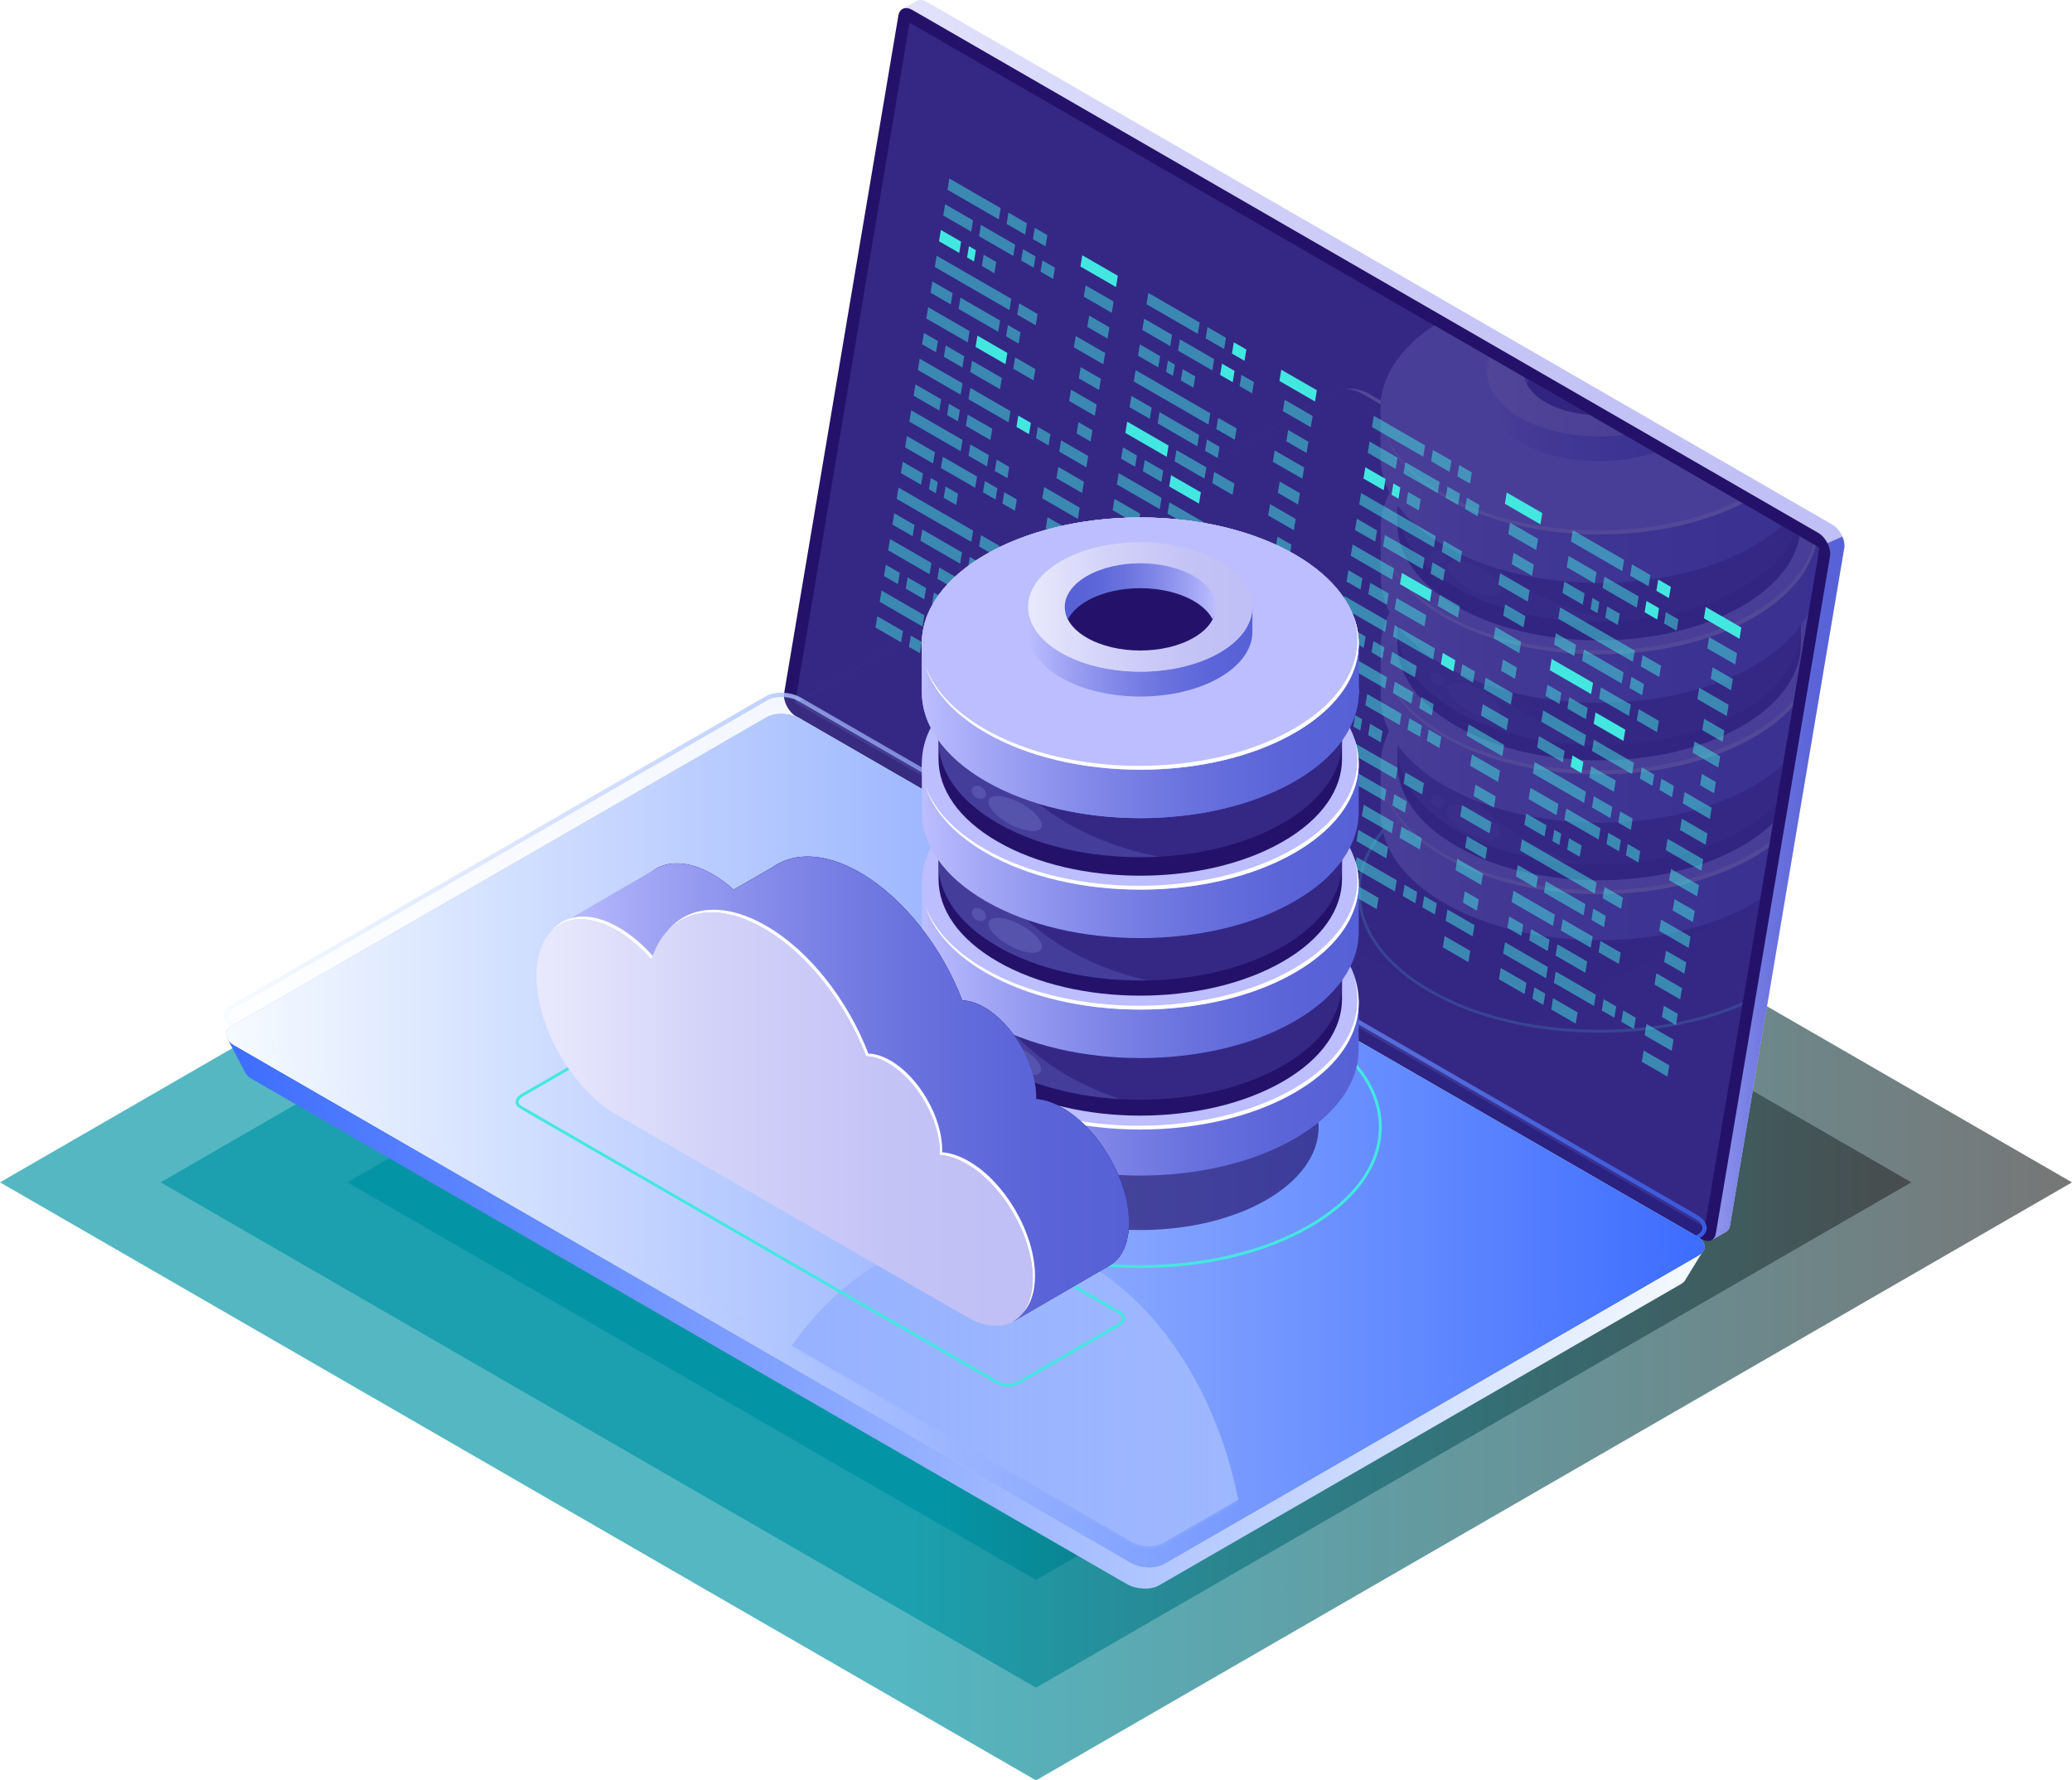 <?xml version="1.0" encoding="UTF-8"?>
<svg xmlns="http://www.w3.org/2000/svg" xmlns:xlink="http://www.w3.org/1999/xlink" viewBox="0 0 893.99 768.28">
  <defs>
    <style>
      .cls-1 {
        fill: none;
      }

      .cls-2 {
        fill: url(#_ÂÁ_Ï_ÌÌ_È_ËÂÌÚ_24-10);
      }

      .cls-3 {
        fill: url(#_ÂÁ_Ï_ÌÌ_È_ËÂÌÚ_24-11);
      }

      .cls-4 {
        fill: url(#_ÂÁ_Ï_ÌÌ_È_ËÂÌÚ_24-16);
      }

      .cls-5 {
        fill: url(#_ÂÁ_Ï_ÌÌ_È_ËÂÌÚ_24-15);
      }

      .cls-6 {
        fill: url(#_ÂÁ_Ï_ÌÌ_È_ËÂÌÚ_24-14);
      }

      .cls-7 {
        fill: url(#_ÂÁ_Ï_ÌÌ_È_ËÂÌÚ_24-13);
      }

      .cls-8 {
        fill: url(#_ÂÁ_Ï_ÌÌ_È_ËÂÌÚ_24-12);
      }

      .cls-9 {
        fill: url(#linear-gradient);
      }

      .cls-10 {
        filter: url(#luminosity-noclip-3);
      }

      .cls-11 {
        fill: url(#_ÂÁ_Ï_ÌÌ_È_ËÂÌÚ_41);
      }

      .cls-12 {
        fill: url(#_ÂÁ_Ï_ÌÌ_È_ËÂÌÚ_25);
      }

      .cls-13 {
        fill: url(#_ÂÁ_Ï_ÌÌ_È_ËÂÌÚ_24);
      }

      .cls-14 {
        clip-path: url(#clippath);
      }

      .cls-15 {
        mask: url(#mask);
      }

      .cls-16 {
        filter: url(#luminosity-noclip);
      }

      .cls-17 {
        fill: #6767c1;
      }

      .cls-18 {
        fill: #fff;
      }

      .cls-19 {
        fill: #bcbeff;
      }

      .cls-20, .cls-21 {
        fill: #24126a;
      }

      .cls-22, .cls-23 {
        fill: #453c9e;
      }

      .cls-24, .cls-25 {
        fill: #42e8e0;
      }

      .cls-26 {
        fill: #5351af;
      }

      .cls-27 {
        fill: url(#_ÂÁ_Ï_ÌÌ_È_ËÂÌÚ_41-2);
      }

      .cls-28 {
        fill: url(#_ÂÁ_Ï_ÌÌ_È_ËÂÌÚ_24-9);
      }

      .cls-29 {
        fill: url(#_ÂÁ_Ï_ÌÌ_È_ËÂÌÚ_24-2);
      }

      .cls-30 {
        fill: url(#_ÂÁ_Ï_ÌÌ_È_ËÂÌÚ_24-6);
      }

      .cls-31 {
        fill: url(#_ÂÁ_Ï_ÌÌ_È_ËÂÌÚ_24-7);
      }

      .cls-32 {
        fill: url(#_ÂÁ_Ï_ÌÌ_È_ËÂÌÚ_24-8);
      }

      .cls-33 {
        fill: url(#_ÂÁ_Ï_ÌÌ_È_ËÂÌÚ_24-3);
      }

      .cls-34 {
        fill: url(#_ÂÁ_Ï_ÌÌ_È_ËÂÌÚ_24-4);
      }

      .cls-35 {
        fill: url(#_ÂÁ_Ï_ÌÌ_È_ËÂÌÚ_24-5);
      }

      .cls-36 {
        fill: url(#linear-gradient-11);
        opacity: .8;
      }

      .cls-36, .cls-37, .cls-38 {
        mix-blend-mode: lighten;
      }

      .cls-39 {
        fill: url(#_ÂÁ_Ï_ÌÌ_È_ËÂÌÚ_14-2);
      }

      .cls-39, .cls-40 {
        opacity: .78;
      }

      .cls-41 {
        clip-path: url(#clippath-1);
      }

      .cls-37 {
        fill: url(#linear-gradient-9);
      }

      .cls-37, .cls-38, .cls-25 {
        opacity: .5;
      }

      .cls-38 {
        fill: url(#linear-gradient-8);
      }

      .cls-42 {
        fill: url(#_ÂÁ_Ï_ÌÌ_È_ËÂÌÚ_6);
      }

      .cls-42, .cls-43 {
        mix-blend-mode: multiply;
      }

      .cls-44 {
        fill: url(#linear-gradient-3);
      }

      .cls-45 {
        fill: url(#linear-gradient-4);
      }

      .cls-46 {
        fill: url(#linear-gradient-2);
      }

      .cls-47 {
        fill: url(#linear-gradient-6);
      }

      .cls-48 {
        fill: url(#linear-gradient-5);
      }

      .cls-49 {
        opacity: .15;
      }

      .cls-50 {
        opacity: .3;
      }

      .cls-51 {
        opacity: .67;
      }

      .cls-52, .cls-53, .cls-23 {
        opacity: .51;
      }

      .cls-54 {
        opacity: .9;
      }

      .cls-40 {
        fill: url(#_ÂÁ_Ï_ÌÌ_È_ËÂÌÚ_14);
      }

      .cls-55 {
        fill: url(#linear-gradient-12);
      }

      .cls-56 {
        fill: url(#linear-gradient-10);
      }

      .cls-57 {
        isolation: isolate;
      }

      .cls-58 {
        fill: url(#_ÂÁ_Ï_ÌÌ_È_ËÂÌÚ_2-3);
      }

      .cls-59 {
        fill: url(#_ÂÁ_Ï_ÌÌ_È_ËÂÌÚ_2-4);
      }

      .cls-60 {
        fill: url(#_ÂÁ_Ï_ÌÌ_È_ËÂÌÚ_2-2);
      }

      .cls-61 {
        fill: url(#_ÂÁ_Ï_ÌÌ_È_ËÂÌÚ_2-5);
      }

      .cls-53 {
        fill: url(#linear-gradient-7);
      }

      .cls-62 {
        mask: url(#mask-3);
      }

      .cls-63 {
        mask: url(#mask-2);
      }

      .cls-64 {
        mask: url(#mask-1);
      }

      .cls-65 {
        fill: url(#_ÂÁ_Ï_ÌÌ_È_ËÂÌÚ_2);
      }

      .cls-21 {
        opacity: .4;
      }

      .cls-43 {
        fill: url(#_ÂÁ_Ï_ÌÌ_È_ËÂÌÚ_6-2);
      }
    </style>
    <linearGradient id="linear-gradient" x1="0" y1="510.21" x2="893.99" y2="510.21" gradientUnits="userSpaceOnUse">
      <stop offset=".43" stop-color="#0094a4"/>
      <stop offset="1" stop-color="#333"/>
    </linearGradient>
    <linearGradient id="linear-gradient-2" x1="69.32" x2="824.66" xlink:href="#linear-gradient"/>
    <linearGradient id="linear-gradient-3" x1="149.87" y1="510.21" x2="744.12" y2="510.21" xlink:href="#linear-gradient"/>
    <linearGradient id="_ÂÁ_Ï_ÌÌ_È_ËÂÌÚ_2" data-name="¡ÂÁ˚ÏˇÌÌ˚È „‡‰ËÂÌÚ 2" x1="6015.31" y1="267.55" x2="6466.75" y2="267.55" gradientTransform="translate(6811.13) rotate(-180) scale(1 -1)" gradientUnits="userSpaceOnUse">
      <stop offset="0" stop-color="#c0bff6"/>
      <stop offset=".29" stop-color="#c4c3f6"/>
      <stop offset=".64" stop-color="#d2d2f9"/>
      <stop offset="1" stop-color="#e9e9fd"/>
    </linearGradient>
    <linearGradient id="_ÂÁ_Ï_ÌÌ_È_ËÂÌÚ_24" data-name="¡ÂÁ˚ÏˇÌÌ˚È „‡‰ËÂÌÚ 24" x1="6015.32" y1="383.33" x2="6092.83" y2="383.33" gradientTransform="translate(6811.13) rotate(-180) scale(1 -1)" gradientUnits="userSpaceOnUse">
      <stop offset="0" stop-color="#5761d7"/>
      <stop offset=".18" stop-color="#5b65d8"/>
      <stop offset=".39" stop-color="#6a72de"/>
      <stop offset=".61" stop-color="#8188e8"/>
      <stop offset=".85" stop-color="#a2a6f5"/>
      <stop offset="1" stop-color="#bcbeff"/>
    </linearGradient>
    <linearGradient id="linear-gradient-4" x1="6075.8" y1="509.64" x2="6713.37" y2="509.64" gradientTransform="translate(6811.13) rotate(-180) scale(1 -1)" gradientUnits="userSpaceOnUse">
      <stop offset="0" stop-color="#f6fbff"/>
      <stop offset="1" stop-color="#3d6dff"/>
    </linearGradient>
    <linearGradient id="linear-gradient-5" x1="6290.02" y1="492.21" x2="6927.94" y2="492.21" xlink:href="#linear-gradient-4"/>
    <linearGradient id="linear-gradient-6" x1="97.55" y1="492.21" x2="735.47" y2="492.21" gradientTransform="matrix(1,0,0,1,0,0)" xlink:href="#linear-gradient-4"/>
    <linearGradient id="linear-gradient-7" x1="97.55" y1="492.21" x2="735.47" y2="492.21" gradientTransform="matrix(1,0,0,1,0,0)" xlink:href="#linear-gradient-4"/>
    <linearGradient id="linear-gradient-8" x1="97.55" y1="483.99" x2="735.47" y2="483.99" gradientTransform="matrix(1,0,0,1,0,0)" xlink:href="#linear-gradient-4"/>
    <linearGradient id="linear-gradient-9" x1="97.55" y1="483.99" x2="735.47" y2="483.99" gradientTransform="matrix(1,0,0,1,0,0)" xlink:href="#linear-gradient-4"/>
    <clipPath id="clippath">
      <path class="cls-37" d="m101.05,442.79l386.81,223.33c4.23,2.44,10.64,2.71,14.31.59l230.82-133.27c3.67-2.12,3.21-5.81-1.03-8.26l-386.81-223.33c-4.23-2.44-10.64-2.71-14.31-.59l-230.82,133.27c-3.67,2.12-3.21,5.81,1.03,8.26Z"/>
    </clipPath>
    <linearGradient id="linear-gradient-10" x1="4302.61" y1="4344.54" x2="4596.3" y2="4344.54" gradientTransform="translate(3886.18 5268.13) rotate(-180) scale(.78 1.06)" xlink:href="#linear-gradient-4"/>
    <linearGradient id="linear-gradient-11" x1="96.64" y1="483.99" x2="736.38" y2="483.99" gradientTransform="matrix(1,0,0,1,0,0)" xlink:href="#linear-gradient-4"/>
    <linearGradient id="linear-gradient-12" x1="97.58" y1="560.91" x2="735.43" y2="560.91" gradientTransform="matrix(1,0,0,1,0,0)" xlink:href="#linear-gradient-4"/>
    <clipPath id="clippath-1">
      <polygon class="cls-1" points="785.05 236.37 392.43 9.79 343.1 303.09 735.47 529.52 785.05 236.37"/>
    </clipPath>
    <linearGradient id="_ÂÁ_Ï_ÌÌ_È_ËÂÌÚ_24-2" data-name="¡ÂÁ˚ÏˇÌÌ˚È „‡‰ËÂÌÚ 24" x1="5830.63" y1="369.33" x2="6468.21" y2="369.33" xlink:href="#_ÂÁ_Ï_ÌÌ_È_ËÂÌÚ_24"/>
    <linearGradient id="_ÂÁ_Ï_ÌÌ_È_ËÂÌÚ_2-2" data-name="¡ÂÁ˚ÏˇÌÌ˚È „‡‰ËÂÌÚ 2" x1="6044.86" y1="351.89" x2="6682.77" y2="351.89" xlink:href="#_ÂÁ_Ï_ÌÌ_È_ËÂÌÚ_2"/>
    <linearGradient id="_ÂÁ_Ï_ÌÌ_È_ËÂÌÚ_24-3" data-name="¡ÂÁ˚ÏˇÌÌ˚È „‡‰ËÂÌÚ 24" x1="5633.06" y1="351.32" x2="5821.56" y2="351.32" gradientTransform="translate(6417.28) rotate(-180) scale(1 -1)" xlink:href="#_ÂÁ_Ï_ÌÌ_È_ËÂÌÚ_24"/>
    <linearGradient id="_ÂÁ_Ï_ÌÌ_È_ËÂÌÚ_24-4" data-name="¡ÂÁ˚ÏˇÌÌ˚È „‡‰ËÂÌÚ 24" x1="5633.06" y1="300.61" x2="5821.56" y2="300.61" gradientTransform="translate(6417.28) rotate(-180) scale(1 -1)" xlink:href="#_ÂÁ_Ï_ÌÌ_È_ËÂÌÚ_24"/>
    <linearGradient id="_ÂÁ_Ï_ÌÌ_È_ËÂÌÚ_24-5" data-name="¡ÂÁ˚ÏˇÌÌ˚È „‡‰ËÂÌÚ 24" x1="5633.06" y1="248.84" x2="5821.56" y2="248.84" gradientTransform="translate(6417.28) rotate(-180) scale(1 -1)" xlink:href="#_ÂÁ_Ï_ÌÌ_È_ËÂÌÚ_24"/>
    <linearGradient id="_ÂÁ_Ï_ÌÌ_È_ËÂÌÚ_24-6" data-name="¡ÂÁ˚ÏˇÌÌ˚È „‡‰ËÂÌÚ 24" x1="5633.06" y1="197.08" x2="5821.56" y2="197.08" gradientTransform="translate(6417.28) rotate(-180) scale(1 -1)" xlink:href="#_ÂÁ_Ï_ÌÌ_È_ËÂÌÚ_24"/>
    <linearGradient id="_ÂÁ_Ï_ÌÌ_È_ËÂÌÚ_24-7" data-name="¡ÂÁ˚ÏˇÌÌ˚È „‡‰ËÂÌÚ 24" x1="5633.06" y1="197.08" x2="5821.56" y2="197.08" gradientTransform="translate(6417.28) rotate(-180) scale(1 -1)" xlink:href="#_ÂÁ_Ï_ÌÌ_È_ËÂÌÚ_24"/>
    <filter id="luminosity-noclip" x="689.97" y="148.56" width="94.25" height="50.46" color-interpolation-filters="sRGB" filterUnits="userSpaceOnUse">
      <feFlood flood-color="#fff" result="bg"/>
      <feBlend in="SourceGraphic" in2="bg"/>
    </filter>
    <filter id="luminosity-noclip-2" x="689.97" y="-8010.61" width="94.25" height="32766" color-interpolation-filters="sRGB" filterUnits="userSpaceOnUse">
      <feFlood flood-color="#fff" result="bg"/>
      <feBlend in="SourceGraphic" in2="bg"/>
    </filter>
    <mask id="mask-1" x="689.97" y="-8010.61" width="94.25" height="32766" maskUnits="userSpaceOnUse"/>
    <linearGradient id="_ÂÁ_Ï_ÌÌ_È_ËÂÌÚ_6" data-name="¡ÂÁ˚ÏˇÌÌ˚È „‡‰ËÂÌÚ 6" x1="5633.06" y1="173.79" x2="5727.31" y2="173.79" gradientTransform="translate(6417.28) rotate(-180) scale(1 -1)" gradientUnits="userSpaceOnUse">
      <stop offset="0" stop-color="#000"/>
      <stop offset=".05" stop-color="#2e2e2e"/>
      <stop offset=".1" stop-color="#5a5a5a"/>
      <stop offset=".15" stop-color="#818181"/>
      <stop offset=".22" stop-color="#a3a3a3"/>
      <stop offset=".28" stop-color="silver"/>
      <stop offset=".36" stop-color="#d7d7d7"/>
      <stop offset=".44" stop-color="#e9e9e9"/>
      <stop offset=".54" stop-color="#f5f5f5"/>
      <stop offset=".68" stop-color="#fcfcfc"/>
      <stop offset="1" stop-color="#fff"/>
    </linearGradient>
    <mask id="mask" x="689.97" y="148.56" width="94.25" height="50.46" maskUnits="userSpaceOnUse">
      <g class="cls-16">
        <g class="cls-64">
          <path class="cls-42" d="m775.54,199.02h-85.57v-50.46h81.24c15.76,15.43,17.2,34.39,4.32,50.46Z"/>
        </g>
      </g>
    </mask>
    <linearGradient id="_ÂÁ_Ï_ÌÌ_È_ËÂÌÚ_14" data-name="¡ÂÁ˚ÏˇÌÌ˚È „‡‰ËÂÌÚ 14" x1="5633.06" y1="173.79" x2="5727.31" y2="173.79" gradientTransform="translate(6417.28) rotate(-180) scale(1 -1)" gradientUnits="userSpaceOnUse">
      <stop offset="0" stop-color="#e9e9fd"/>
      <stop offset=".04" stop-color="#d3d4f7"/>
      <stop offset=".11" stop-color="#b2b5ee"/>
      <stop offset=".18" stop-color="#959be7"/>
      <stop offset=".27" stop-color="#7e85e1"/>
      <stop offset=".36" stop-color="#6c75dc"/>
      <stop offset=".48" stop-color="#6069d9"/>
      <stop offset=".64" stop-color="#5962d7"/>
      <stop offset="1" stop-color="#5761d7"/>
    </linearGradient>
    <linearGradient id="_ÂÁ_Ï_ÌÌ_È_ËÂÌÚ_24-8" data-name="¡ÂÁ˚ÏˇÌÌ˚È „‡‰ËÂÌÚ 24" x1="5678.92" y1="171.08" x2="5775.7" y2="171.08" gradientTransform="translate(6417.28) rotate(-180) scale(1 -1)" xlink:href="#_ÂÁ_Ï_ÌÌ_È_ËÂÌÚ_24"/>
    <linearGradient id="_ÂÁ_Ï_ÌÌ_È_ËÂÌÚ_2-3" data-name="¡ÂÁ˚ÏˇÌÌ˚È „‡‰ËÂÌÚ 2" x1="5678.92" y1="160.35" x2="5775.7" y2="160.35" gradientTransform="translate(6417.28) rotate(-180) scale(1 -1)" xlink:href="#_ÂÁ_Ï_ÌÌ_È_ËÂÌÚ_2"/>
    <linearGradient id="_ÂÁ_Ï_ÌÌ_È_ËÂÌÚ_41" data-name="¡ÂÁ˚ÏˇÌÌ˚È „‡‰ËÂÌÚ 41" x1="5694.73" y1="153.62" x2="5759.89" y2="153.62" gradientTransform="translate(6417.28) rotate(-180) scale(1 -1)" gradientUnits="userSpaceOnUse">
      <stop offset="0" stop-color="#bcbeff"/>
      <stop offset=".15" stop-color="#a2a6f5"/>
      <stop offset=".39" stop-color="#8188e8"/>
      <stop offset=".61" stop-color="#6a72de"/>
      <stop offset=".82" stop-color="#5b65d8"/>
      <stop offset="1" stop-color="#5761d7"/>
    </linearGradient>
    <linearGradient id="_ÂÁ_Ï_ÌÌ_È_ËÂÌÚ_24-9" data-name="¡ÂÁ˚ÏˇÌÌ˚È „‡‰ËÂÌÚ 24" x1="5831.05" y1="452.87" x2="6019.55" y2="452.87" gradientTransform="translate(6417.28) rotate(-180) scale(1 -1)" xlink:href="#_ÂÁ_Ï_ÌÌ_È_ËÂÌÚ_24"/>
    <linearGradient id="_ÂÁ_Ï_ÌÌ_È_ËÂÌÚ_24-10" data-name="¡ÂÁ˚ÏˇÌÌ˚È „‡‰ËÂÌÚ 24" x1="5831.05" y1="402.16" x2="6019.55" y2="402.16" gradientTransform="translate(6417.28) rotate(-180) scale(1 -1)" xlink:href="#_ÂÁ_Ï_ÌÌ_È_ËÂÌÚ_24"/>
    <linearGradient id="_ÂÁ_Ï_ÌÌ_È_ËÂÌÚ_24-11" data-name="¡ÂÁ˚ÏˇÌÌ˚È „‡‰ËÂÌÚ 24" x1="5831.05" y1="350.4" x2="6019.55" y2="350.4" gradientTransform="translate(6417.28) rotate(-180) scale(1 -1)" xlink:href="#_ÂÁ_Ï_ÌÌ_È_ËÂÌÚ_24"/>
    <linearGradient id="_ÂÁ_Ï_ÌÌ_È_ËÂÌÚ_24-12" data-name="¡ÂÁ˚ÏˇÌÌ˚È „‡‰ËÂÌÚ 24" x1="5831.05" y1="298.63" x2="6019.55" y2="298.63" gradientTransform="translate(6417.28) rotate(-180) scale(1 -1)" xlink:href="#_ÂÁ_Ï_ÌÌ_È_ËÂÌÚ_24"/>
    <linearGradient id="_ÂÁ_Ï_ÌÌ_È_ËÂÌÚ_24-13" data-name="¡ÂÁ˚ÏˇÌÌ˚È „‡‰ËÂÌÚ 24" x1="5831.05" y1="298.63" x2="6019.55" y2="298.63" gradientTransform="translate(6417.28) rotate(-180) scale(1 -1)" xlink:href="#_ÂÁ_Ï_ÌÌ_È_ËÂÌÚ_24"/>
    <filter id="luminosity-noclip-3" x="491.98" y="250.11" width="94.25" height="50.46" color-interpolation-filters="sRGB" filterUnits="userSpaceOnUse">
      <feFlood flood-color="#fff" result="bg"/>
      <feBlend in="SourceGraphic" in2="bg"/>
    </filter>
    <filter id="luminosity-noclip-4" x="491.98" y="-8010.61" width="94.25" height="32766" color-interpolation-filters="sRGB" filterUnits="userSpaceOnUse">
      <feFlood flood-color="#fff" result="bg"/>
      <feBlend in="SourceGraphic" in2="bg"/>
    </filter>
    <mask id="mask-3" x="491.98" y="-8010.61" width="94.25" height="32766" maskUnits="userSpaceOnUse"/>
    <linearGradient id="_ÂÁ_Ï_ÌÌ_È_ËÂÌÚ_6-2" data-name="¡ÂÁ˚ÏˇÌÌ˚È „‡‰ËÂÌÚ 6" x1="5831.05" y1="275.34" x2="5925.3" y2="275.34" xlink:href="#_ÂÁ_Ï_ÌÌ_È_ËÂÌÚ_6"/>
    <mask id="mask-2" x="491.98" y="250.11" width="94.25" height="50.46" maskUnits="userSpaceOnUse">
      <g class="cls-10">
        <g class="cls-62">
          <path class="cls-43" d="m577.55,300.57h-85.57v-50.46h81.24c15.76,15.43,17.2,34.39,4.33,50.46Z"/>
        </g>
      </g>
    </mask>
    <linearGradient id="_ÂÁ_Ï_ÌÌ_È_ËÂÌÚ_14-2" data-name="¡ÂÁ˚ÏˇÌÌ˚È „‡‰ËÂÌÚ 14" x1="5831.05" y1="275.34" x2="5925.3" y2="275.34" xlink:href="#_ÂÁ_Ï_ÌÌ_È_ËÂÌÚ_14"/>
    <linearGradient id="_ÂÁ_Ï_ÌÌ_È_ËÂÌÚ_24-14" data-name="¡ÂÁ˚ÏˇÌÌ˚È „‡‰ËÂÌÚ 24" x1="5876.91" y1="272.63" x2="5973.69" y2="272.63" gradientTransform="translate(6417.28) rotate(-180) scale(1 -1)" xlink:href="#_ÂÁ_Ï_ÌÌ_È_ËÂÌÚ_24"/>
    <linearGradient id="_ÂÁ_Ï_ÌÌ_È_ËÂÌÚ_2-4" data-name="¡ÂÁ˚ÏˇÌÌ˚È „‡‰ËÂÌÚ 2" x1="5876.91" y1="261.9" x2="5973.69" y2="261.9" gradientTransform="translate(6417.28) rotate(-180) scale(1 -1)" xlink:href="#_ÂÁ_Ï_ÌÌ_È_ËÂÌÚ_2"/>
    <linearGradient id="_ÂÁ_Ï_ÌÌ_È_ËÂÌÚ_41-2" data-name="¡ÂÁ˚ÏˇÌÌ˚È „‡‰ËÂÌÚ 41" x1="5892.72" y1="255.18" x2="5957.88" y2="255.18" xlink:href="#_ÂÁ_Ï_ÌÌ_È_ËÂÌÚ_41"/>
    <linearGradient id="_ÂÁ_Ï_ÌÌ_È_ËÂÌÚ_24-15" data-name="¡ÂÁ˚ÏˇÌÌ˚È „‡‰ËÂÌÚ 24" x1="6214.29" y1="1407.88" x2="6461.54" y2="1407.88" gradientTransform="translate(5868.66 1983.54) rotate(-150) scale(1 -1) skewX(-30)" xlink:href="#_ÂÁ_Ï_ÌÌ_È_ËÂÌÚ_24"/>
    <radialGradient id="_ÂÁ_Ï_ÌÌ_È_ËÂÌÚ_25" data-name="¡ÂÁ˚ÏˇÌÌ˚È „‡‰ËÂÌÚ 25" cx="5980.52" cy="437.8" fx="5884.2" fy="403.82" r="102.14" gradientTransform="translate(6417.28) rotate(-180) scale(1 -1)" gradientUnits="userSpaceOnUse">
      <stop offset="0" stop-color="#2b237c"/>
      <stop offset="1" stop-color="#180d5b"/>
    </radialGradient>
    <linearGradient id="_ÂÁ_Ï_ÌÌ_È_ËÂÌÚ_24-16" data-name="¡ÂÁ˚ÏˇÌÌ˚È „‡‰ËÂÌÚ 24" x1="5930.2" y1="469.88" x2="6176.31" y2="469.88" gradientTransform="translate(6417.28) rotate(-180) scale(1 -1)" xlink:href="#_ÂÁ_Ï_ÌÌ_È_ËÂÌÚ_24"/>
    <linearGradient id="_ÂÁ_Ï_ÌÌ_È_ËÂÌÚ_2-5" data-name="¡ÂÁ˚ÏˇÌÌ˚È „‡‰ËÂÌÚ 2" x1="6262.22" y1="1449.5" x2="6509.46" y2="1449.5" gradientTransform="translate(5868.66 1983.54) rotate(-150) scale(1 -1) skewX(-30)" xlink:href="#_ÂÁ_Ï_ÌÌ_È_ËÂÌÚ_2"/>
  </defs>
  <g class="cls-57">
    <g id="Layer_2" data-name="Layer 2">
      <g id="Layer_1-2" data-name="Layer 1">
        <g>
          <g>
            <g class="cls-51">
              <polygon class="cls-9" points="447 768.28 0 510.21 446.99 252.14 893.99 510.22 447 768.28"/>
            </g>
            <g class="cls-51">
              <polygon class="cls-46" points="447 728.26 69.32 510.21 446.99 292.16 824.66 510.21 447 728.26"/>
            </g>
            <g class="cls-54">
              <polygon class="cls-44" points="447 681.76 149.87 510.21 446.99 338.67 744.12 510.21 447 681.76"/>
            </g>
          </g>
          <g>
            <g>
              <g>
                <g>
                  <path class="cls-65" d="m344.46,295.63L393.36,5.53l-3.93-1.66,5.91-3.39v.03c1.14-.76,2.76-.72,4.54.31l390.79,225.62c3.21,1.85,5.64,6.6,5.07,9.93l-49.29,292.4c-.26,1.52-1.01,2.53-2.06,2.98h0s-5.78,3.34-5.78,3.34l-.99-5.4.33.1-388.42-224.25c-3.21-1.85-5.64-6.6-5.07-9.93Z"/>
                  <path class="cls-13" d="m788.48,234.39l6.42-2.84c.72,1.65,1.07,3.38.83,4.84l-49.29,292.4c-.26,1.52-1.01,2.53-2.06,2.98h0s-5.78,3.34-5.78,3.34l-.99-5.4.33.1-19.65-11.35,70.19-284.07Z"/>
                  <path class="cls-20" d="m343.4,309.07l390.79,225.62c3.02,1.74,5.6.74,6.13-2.39l49.29-292.4c.56-3.32-1.87-8.07-5.07-9.93L393.74,4.35c-3.02-1.74-5.6-.74-6.13,2.39l-49.29,292.4c-.56,3.32,1.87,8.07,5.07,9.93Z"/>
                  <g class="cls-52">
                    <polygon class="cls-22" points="392.43 9.79 785.05 236.37 735.47 529.52 343.1 303.09 392.43 9.79"/>
                  </g>
                </g>
                <g>
                  <path class="cls-45" d="m97.75,447.51l21.33,11.14,213.85-123.46c3.58-2.07,9.83-1.81,13.96.58l368.83,212.94c3.53-1.97,19.62-9.71,19.62-9.71l-7.81,12.69s-.03-.02-.03-.02c-.32.9-1.02,1.75-2.18,2.42l-225.22,130.03c-3.58,2.07-9.83,1.81-13.96-.58L108.71,465.62c-1.7-.98-2.74-2.17-3.17-3.37l-.03.02-7.76-14.77Z"/>
                  <path class="cls-48" d="m101.05,451.01l386.81,223.33c4.23,2.44,10.64,2.71,14.31.59l230.82-133.27c3.67-2.12,3.21-5.81-1.03-8.26l-386.81-223.33c-4.23-2.44-10.64-2.71-14.31-.59l-230.82,133.27c-3.67,2.12-3.21,5.81,1.03,8.26Z"/>
                  <path class="cls-47" d="m101.05,451.01l386.81,223.33c4.23,2.44,10.64,2.71,14.31.59l230.82-133.27c3.67-2.12,3.21-5.81-1.03-8.26l-386.81-223.33c-4.23-2.44-10.64-2.71-14.31-.59l-230.82,133.27c-3.67,2.12-3.21,5.81,1.03,8.26Z"/>
                  <path class="cls-53" d="m101.05,451.01l386.81,223.33c4.23,2.44,10.64,2.71,14.31.59l230.82-133.27c3.67-2.12,3.21-5.81-1.03-8.26l-386.81-223.33c-4.23-2.44-10.64-2.71-14.31-.59l-230.82,133.27c-3.67,2.12-3.21,5.81,1.03,8.26Z"/>
                  <g class="cls-50">
                    <path class="cls-38" d="m101.05,442.79l386.81,223.33c4.23,2.44,10.64,2.71,14.31.59l230.82-133.27c3.67-2.12,3.21-5.81-1.03-8.26l-386.81-223.33c-4.23-2.44-10.64-2.71-14.31-.59l-230.82,133.27c-3.67,2.12-3.21,5.81,1.03,8.26Z"/>
                    <g class="cls-14">
                      <path class="cls-56" d="m309.81,688.34c0-85.9,51.16-155.54,114.26-155.54s114.26,69.64,114.26,155.54-51.16,111.64-114.26,111.64-114.26-25.74-114.26-111.64Z"/>
                    </g>
                  </g>
                  <path class="cls-36" d="m495.94,669.07c-2.96,0-6.06-.73-8.53-2.16L100.59,443.58c-2.52-1.45-3.96-3.44-3.96-5.46,0-1.73,1.04-3.28,2.93-4.38l230.82-133.27c3.98-2.3,10.67-2.03,15.22.59l386.81,223.33c2.52,1.45,3.96,3.44,3.96,5.46,0,1.73-1.04,3.28-2.93,4.38l-230.83,133.27c-1.82,1.05-4.2,1.56-6.68,1.56Zm-158.88-368.33c-2.16,0-4.22.43-5.76,1.32l-230.82,133.27c-.92.53-2.02,1.45-2.02,2.8s1.11,2.76,3.05,3.88l386.81,223.33c3.97,2.3,9.98,2.56,13.39.59l230.83-133.27c.92-.53,2.02-1.45,2.02-2.8s-1.11-2.76-3.05-3.88l-386.81-223.33c-2.19-1.26-4.99-1.91-7.64-1.91Z"/>
                  <path class="cls-55" d="m101.05,449.28l386.81,223.33c4.23,2.44,10.64,2.71,14.31.59l230.82-133.27c1.29-.75,2.04-1.69,2.33-2.7.41,1.64-.32,3.28-2.33,4.44l-230.82,133.27c-3.67,2.12-10.07,1.85-14.31-.59L101.05,451.01c-2.74-1.58-3.87-3.69-3.35-5.56.34,1.36,1.44,2.72,3.35,3.82Z"/>
                </g>
              </g>
              <g class="cls-49">
                <g class="cls-41">
                  <g>
                    <path class="cls-29" d="m342.92,307.19l21.33,11.14,213.85-123.46c3.58-2.07,9.83-1.81,13.96.58l368.83,212.94c3.53-1.97,19.62-9.71,19.62-9.71l-7.81,12.69s-.03-.02-.03-.02c-.32.9-1.02,1.75-2.18,2.42l-225.22,130.03c-3.58,2.07-9.83,1.81-13.96-.58l-377.43-217.91c-1.7-.98-2.74-2.17-3.17-3.37l-.03.02-7.76-14.77Z"/>
                    <path class="cls-60" d="m346.22,310.7l386.81,223.33c4.23,2.44,10.64,2.71,14.31.59l230.82-133.27c3.67-2.12,3.21-5.81-1.03-8.26l-386.81-223.33c-4.23-2.44-10.64-2.71-14.31-.59l-230.82,133.27c-3.67,2.12-3.21,5.81,1.03,8.26Z"/>
                    <path class="cls-20" d="m346.22,310.7l386.81,223.33c4.23,2.44,10.64,2.71,14.31.59l230.82-133.27c3.67-2.12,3.21-5.81-1.03-8.26l-386.81-223.33c-4.23-2.44-10.64-2.71-14.31-.59l-230.82,133.27c-3.67,2.12-3.21,5.81,1.03,8.26Z"/>
                    <path class="cls-23" d="m346.22,310.7l386.81,223.33c4.23,2.44,10.64,2.71,14.31.59l230.82-133.27c3.67-2.12,3.21-5.81-1.03-8.26l-386.81-223.33c-4.23-2.44-10.64-2.71-14.31-.59l-230.82,133.27c-3.67,2.12-3.21,5.81,1.03,8.26Z"/>
                    <path class="cls-18" d="m977.13,393.09l-386.81-223.33c-2.73-1.57-6.34-2.23-9.56-1.94,2.38.19,4.77.82,6.71,1.94l386.81,223.33c4.23,2.44,4.69,6.14,1.03,8.26l-230.82,133.27c-1.31.75-2.97,1.19-4.75,1.35,2.82.22,5.61-.2,7.6-1.35l230.82-133.27c3.67-2.12,3.21-5.81-1.03-8.26Z"/>
                  </g>
                  <path class="cls-21" d="m631.29,437.12l-111.02-64.1c-11.27-6.51-11.27-17.09,0-23.6l111.01-64.09c11.27-6.51,29.61-6.51,40.88,0l111.02,64.1c11.27,6.51,11.27,17.09,0,23.6l-111.01,64.09c-11.27,6.51-29.61,6.51-40.88,0Z"/>
                  <g>
                    <path class="cls-24" d="m689.97,445.64c-27.72,0-53.76-6.22-73.32-17.52h0c-19.9-11.49-30.86-26.86-30.86-43.3s10.96-31.81,30.86-43.3c40.43-23.34,106.21-23.34,146.64,0,19.9,11.49,30.86,26.87,30.86,43.3s-10.96,31.81-30.86,43.3c-19.57,11.3-45.61,17.52-73.32,17.52Zm0-120.41c-26.33,0-52.66,5.78-72.71,17.36-19.5,11.26-30.24,26.26-30.24,42.23s10.74,30.97,30.24,42.23h0c19.38,11.19,45.2,17.35,72.7,17.35s53.33-6.16,72.71-17.35c19.5-11.26,30.24-26.26,30.24-42.23s-10.74-30.97-30.24-42.23c-20.04-11.57-46.38-17.36-72.7-17.36Z"/>
                    <g>
                      <g>
                        <path class="cls-33" d="m595.72,351.31v-20.91h7.23c4.6-6.39,11.38-12.37,20.38-17.57,36.81-21.25,96.49-21.25,133.29,0,9,5.19,15.78,11.18,20.38,17.57h7.23v20.91h0c0,13.93-9.2,27.85-27.61,38.48-36.81,21.25-96.49,21.25-133.29,0-18.4-10.63-27.61-24.55-27.6-38.48Z"/>
                        <ellipse class="cls-19" cx="689.97" cy="330.4" rx="94.25" ry="54.42"/>
                      </g>
                      <g>
                        <path class="cls-20" d="m602.93,329.6v-28.54h6.68c4.25-5.9,10.51-11.43,18.82-16.22,33.99-19.63,89.11-19.63,123.1,0,8.31,4.8,14.57,10.33,18.82,16.22h6.67v28.54h0c0,12.86-8.5,25.72-25.5,35.54-33.99,19.63-89.11,19.63-123.1,0-17-9.81-25.49-22.68-25.49-35.54Z"/>
                        <g class="cls-52">
                          <path class="cls-22" d="m602.93,322.73v-28.54h6.68c4.25-5.9,10.51-11.43,18.82-16.22,33.99-19.63,89.11-19.63,123.1,0,8.31,4.8,14.57,10.33,18.82,16.22h6.67v28.54h0c0,12.86-8.5,25.72-25.5,35.54-33.99,19.63-89.11,19.63-123.1,0-17-9.81-25.49-22.68-25.49-35.54Z"/>
                        </g>
                        <ellipse class="cls-19" cx="689.97" cy="301.06" rx="87.04" ry="50.25"/>
                      </g>
                      <g>
                        <g class="cls-52">
                          <path class="cls-26" d="m630,338.04c14.96,19.06,34.7,29.24,51.39,34.7-19.34-1.1-38.16-5.92-52.97-14.47-17-9.81-25.49-22.68-25.49-35.54v-8.53c8.8,4.92,18.13,12.44,27.08,23.84Z"/>
                        </g>
                        <path class="cls-34" d="m595.72,300.6v-20.91h7.23c4.6-6.39,11.38-12.37,20.38-17.57,36.81-21.25,96.49-21.25,133.29,0,9,5.19,15.78,11.18,20.38,17.57h7.23v20.91h0c0,13.93-9.2,27.85-27.61,38.48-36.81,21.25-96.49,21.25-133.29,0-18.4-10.63-27.61-24.55-27.6-38.48Z"/>
                        <ellipse class="cls-19" cx="689.97" cy="279.69" rx="94.25" ry="54.42"/>
                      </g>
                      <g>
                        <path class="cls-20" d="m602.93,277.84v-28.54h6.68c4.25-5.9,10.51-11.43,18.82-16.22,33.99-19.63,89.11-19.63,123.1,0,8.31,4.8,14.57,10.33,18.82,16.22h6.67v28.54h0c0,12.86-8.5,25.72-25.5,35.54-33.99,19.63-89.11,19.63-123.1,0-17-9.81-25.49-22.68-25.49-35.54Z"/>
                        <g class="cls-52">
                          <path class="cls-22" d="m602.93,271.31v-28.54h6.68c4.25-5.9,10.51-11.43,18.82-16.22,33.99-19.63,89.11-19.63,123.1,0,8.31,4.8,14.57,10.33,18.82,16.22h6.67v28.54h0c0,12.86-8.5,25.72-25.5,35.54-33.99,19.63-89.11,19.63-123.1,0-17-9.81-25.49-22.68-25.49-35.54Z"/>
                        </g>
                        <ellipse class="cls-19" cx="689.97" cy="249.3" rx="87.04" ry="50.25"/>
                      </g>
                      <g>
                        <g class="cls-52">
                          <path class="cls-26" d="m630,283.6c18.6,23.69,44.57,33.67,62.91,37.89-23.25.45-46.75-4.39-64.49-14.64-17-9.81-25.49-22.68-25.49-35.54v-11.55c8.8,4.92,18.13,12.44,27.08,23.84Z"/>
                        </g>
                        <path class="cls-35" d="m595.72,248.84v-20.91h7.23c4.6-6.39,11.38-12.37,20.38-17.57,36.81-21.25,96.49-21.25,133.29,0,9,5.19,15.78,11.18,20.38,17.57h7.23v20.91h0c0,13.93-9.2,27.85-27.61,38.48-36.81,21.25-96.49,21.25-133.29,0-18.4-10.63-27.61-24.55-27.6-38.48Z"/>
                        <ellipse class="cls-19" cx="689.97" cy="227.93" rx="94.25" ry="54.42"/>
                      </g>
                      <g>
                        <path class="cls-20" d="m602.93,226.08v-28.54h6.68c4.25-5.9,10.51-11.43,18.82-16.22,33.99-19.63,89.11-19.63,123.1,0,8.31,4.8,14.57,10.33,18.82,16.22h6.67v28.54h0c0,12.86-8.5,25.72-25.5,35.54-33.99,19.63-89.11,19.63-123.1,0-17-9.81-25.49-22.68-25.49-35.54Z"/>
                        <g class="cls-52">
                          <path class="cls-22" d="m602.93,218.09v-28.54h6.68c4.25-5.9,10.51-11.43,18.82-16.22,33.99-19.63,89.11-19.63,123.1,0,8.31,4.8,14.57,10.33,18.82,16.22h6.67v28.54h0c0,12.86-8.5,25.72-25.5,35.54-33.99,19.63-89.11,19.63-123.1,0-17-9.81-25.49-22.68-25.49-35.54Z"/>
                        </g>
                        <ellipse class="cls-19" cx="689.97" cy="197.54" rx="87.04" ry="50.25"/>
                      </g>
                      <g>
                        <path class="cls-30" d="m595.72,197.08v-20.91h7.23c4.6-6.39,11.38-12.37,20.38-17.57,36.81-21.25,96.49-21.25,133.29,0,9,5.19,15.78,11.18,20.38,17.57h7.23v20.91h0c0,13.93-9.2,27.85-27.61,38.48-36.81,21.25-96.49,21.25-133.29,0-18.4-10.63-27.61-24.55-27.6-38.48Z"/>
                        <ellipse class="cls-19" cx="689.97" cy="176.17" rx="94.25" ry="54.42"/>
                        <ellipse class="cls-19" cx="689.97" cy="176.17" rx="94.25" ry="54.42"/>
                      </g>
                      <g>
                        <g class="cls-52">
                          <path class="cls-26" d="m630,229.16c20.43,26.02,49.75,35.51,68.07,38.97-24.9,1.34-50.6-3.49-69.66-14.5-17-9.81-25.49-22.68-25.49-35.54v-12.77c8.8,4.92,18.13,12.44,27.08,23.84Z"/>
                        </g>
                        <path class="cls-31" d="m595.72,197.08v-20.91h7.23c4.6-6.39,11.38-12.37,20.38-17.57,36.81-21.25,96.49-21.25,133.29,0,9,5.19,15.78,11.18,20.38,17.57h7.23v20.91h0c0,13.93-9.2,27.85-27.61,38.48-36.81,21.25-96.49,21.25-133.29,0-18.4-10.63-27.61-24.55-27.6-38.48Z"/>
                        <ellipse class="cls-19" cx="689.97" cy="176.17" rx="94.25" ry="54.42"/>
                        <ellipse class="cls-19" cx="689.97" cy="176.17" rx="94.25" ry="54.42"/>
                        <path class="cls-18" d="m622.79,213c36.81,21.25,96.48,21.25,133.29,0,22.54-13.01,31.25-30.98,26.19-47.83,6.17,17.32-2.37,36.04-25.65,49.48-36.81,21.25-96.49,21.25-133.29,0-14.27-8.24-22.98-18.46-26.18-29.13,3.58,10.07,12.12,19.66,25.65,27.47Z"/>
                        <path class="cls-18" d="m622.79,264.76c36.81,21.25,96.48,21.25,133.29,0,22.54-13.01,31.25-30.98,26.19-47.83,6.17,17.32-2.37,36.04-25.65,49.48-36.81,21.25-96.49,21.25-133.29,0-14.27-8.24-22.98-18.46-26.18-29.13,3.58,10.07,12.12,19.66,25.65,27.47Z"/>
                        <path class="cls-18" d="m622.79,316.52c36.81,21.25,96.48,21.25,133.29,0,22.54-13.01,31.25-30.98,26.19-47.83,6.17,17.32-2.37,36.04-25.65,49.48-36.81,21.25-96.49,21.25-133.29,0-14.27-8.24-22.98-18.46-26.18-29.13,3.58,10.07,12.12,19.66,25.65,27.47Z"/>
                        <path class="cls-18" d="m622.79,368.28c36.81,21.25,96.48,21.25,133.29,0,22.54-13.01,31.25-30.98,26.19-47.83,6.17,17.32-2.37,36.04-25.65,49.48-36.81,21.25-96.49,21.25-133.29,0-14.27-8.24-22.98-18.46-26.18-29.13,3.58,10.07,12.12,19.66,25.65,27.47Z"/>
                      </g>
                      <g class="cls-15">
                        <path class="cls-40" d="m775.54,199.02h-85.57v-50.46h81.24c15.76,15.43,17.2,34.39,4.32,50.46Z"/>
                      </g>
                      <g>
                        <path class="cls-32" d="m641.58,171.08v-10.74h3.71c2.36-3.28,5.84-6.35,10.46-9.02,18.9-10.91,49.54-10.91,68.44,0,4.62,2.67,8.1,5.74,10.46,9.02h3.71v10.74h0c0,7.15-4.72,14.3-14.17,19.76-18.9,10.91-49.54,10.91-68.44,0-9.45-5.46-14.17-12.61-14.17-19.76Z"/>
                        <ellipse class="cls-19" cx="689.97" cy="160.35" rx="48.39" ry="27.94"/>
                        <ellipse class="cls-58" cx="689.97" cy="160.35" rx="48.39" ry="27.94"/>
                        <path class="cls-20" d="m666.93,173.65c12.72,7.35,33.35,7.35,46.08,0,3.97-2.29,6.71-5.03,8.2-7.94,3.29-6.4-4.93-11.04-13.68-16.1-12.72-7.35-21.75-9.17-34.47-1.82-8.75,5.05-17.61,11.51-14.33,17.91,1.49,2.91,4.22,5.65,8.2,7.95Z"/>
                        <path class="cls-11" d="m713.01,157.78c-12.72-7.35-33.35-7.35-46.08,0-3.97,2.29-6.7,5.03-8.19,7.93-3.29-6.4-.56-13.62,8.19-18.67,12.72-7.35,33.35-7.35,46.08,0,8.75,5.05,11.48,12.27,8.19,18.67-1.49-2.9-4.22-5.64-8.19-7.93Z"/>
                      </g>
                    </g>
                    <g>
                      <g class="cls-52">
                        <path class="cls-17" d="m636.91,255.58c6.35,2.5,11.09,1.82,10.59-1.51s-6.05-8.07-12.4-10.57c-6.35-2.5-11.09-1.82-10.59,1.51.5,3.33,6.05,8.07,12.4,10.57Z"/>
                      </g>
                      <g class="cls-52">
                        <path class="cls-17" d="m636.91,308.08c6.35,2.5,11.09,1.82,10.59-1.51s-6.05-8.06-12.4-10.57c-6.35-2.5-11.09-1.82-10.59,1.51.5,3.33,6.05,8.07,12.4,10.57Z"/>
                      </g>
                      <g class="cls-52">
                        <path class="cls-17" d="m636.57,360.93c6.35,2.5,11.09,1.82,10.59-1.51-.5-3.33-6.05-8.06-12.4-10.57-6.35-2.5-11.09-1.82-10.59,1.51.5,3.33,6.05,8.06,12.4,10.57Z"/>
                      </g>
                      <g class="cls-52">
                        <path class="cls-17" d="m618.83,242.41c1.5,1.07,3.36,1.01,4.18-.12.81-1.14.26-2.92-1.24-3.99s-3.36-1.01-4.18.12c-.81,1.14-.26,2.92,1.24,3.99Z"/>
                      </g>
                      <g class="cls-52">
                        <path class="cls-17" d="m618.83,295.15c1.5,1.07,3.36,1.01,4.18-.12.81-1.14.26-2.92-1.24-3.99-1.5-1.07-3.36-1.01-4.18.12-.81,1.14-.26,2.92,1.24,3.99Z"/>
                      </g>
                      <g class="cls-52">
                        <path class="cls-17" d="m618.83,347.7c1.5,1.07,3.36,1.01,4.18-.12.81-1.14.26-2.92-1.24-3.99s-3.36-1.01-4.18.12c-.81,1.14-.26,2.92,1.24,3.99Z"/>
                      </g>
                    </g>
                  </g>
                </g>
              </g>
            </g>
            <g>
              <g>
                <polygon class="cls-25" points="430.94 94.67 408.81 81.89 409.61 77.03 431.74 89.81 430.94 94.67"/>
                <polygon class="cls-25" points="442.29 101.23 434.32 96.63 435.12 91.76 443.09 96.37 442.29 101.23"/>
                <polygon class="cls-25" points="451.09 106.31 445.68 103.18 446.48 98.32 451.89 101.45 451.09 106.31"/>
                <polygon class="cls-25" points="419.04 99.96 406.98 93 407.78 88.13 419.84 95.1 419.04 99.96"/>
                <polygon class="cls-25" points="437.2 110.45 422.42 101.92 423.22 97.05 438 105.59 437.2 110.45"/>
                <polygon class="cls-25" points="446 115.53 440.59 112.41 441.39 107.54 446.8 110.67 446 115.53"/>
                <polygon class="cls-25" points="454.37 120.37 448.96 117.24 449.76 112.38 455.17 115.51 454.37 120.37"/>
                <polygon class="cls-24" points="413.88 109.15 405.15 104.11 405.95 99.24 414.68 104.28 413.88 109.15"/>
                <polygon class="cls-24" points="420.24 112.82 417.26 111.1 418.06 106.24 421.04 107.96 420.24 112.82"/>
                <polygon class="cls-25" points="429.04 117.9 423.63 114.77 424.43 109.91 429.84 113.04 429.04 117.9"/>
                <polygon class="cls-25" points="435.54 133.82 403.33 115.21 404.13 110.35 436.34 128.95 435.54 133.82"/>
                <polygon class="cls-25" points="446.89 140.37 438.92 135.77 439.72 130.91 447.69 135.51 446.89 140.37"/>
                <polygon class="cls-25" points="410.22 131.36 401.5 126.32 402.3 121.46 411.02 126.5 410.22 131.36"/>
                <polygon class="cls-25" points="430.7 143.19 413.61 133.32 414.41 128.45 431.5 138.33 430.7 143.19"/>
                <polygon class="cls-25" points="439.5 148.27 434.09 145.14 434.89 140.28 440.3 143.41 439.5 148.27"/>
                <polygon class="cls-25" points="417.53 147.74 399.67 137.43 400.47 132.57 418.33 142.88 417.53 147.74"/>
                <polygon class="cls-24" points="433.82 157.15 420.91 149.7 421.71 144.83 434.62 152.29 433.82 157.15"/>
                <polygon class="cls-25" points="445.93 164.15 437.2 159.11 438 154.24 446.73 159.28 445.93 164.15"/>
                <polygon class="cls-25" points="403.87 152.02 397.84 148.54 398.64 143.68 404.67 147.16 403.87 152.02"/>
                <polygon class="cls-25" points="415.23 158.58 407.26 153.98 408.06 149.11 416.03 153.72 415.23 158.58"/>
                <polygon class="cls-25" points="431.45 167.95 418.61 160.53 419.41 155.67 432.25 163.09 431.45 167.95"/>
                <polygon class="cls-25" points="414.49 170.32 396.02 159.65 396.82 154.79 415.29 165.45 414.49 170.32"/>
                <polygon class="cls-25" points="435.18 182.27 417.87 172.27 418.67 167.41 435.98 177.4 435.18 182.27"/>
                <polygon class="cls-24" points="443.98 187.35 438.56 184.22 439.36 179.36 444.78 182.49 443.98 187.35"/>
                <polygon class="cls-25" points="452.42 192.22 447 189.1 447.8 184.23 453.22 187.36 452.42 192.22"/>
                <polygon class="cls-25" points="405.26 177.15 394.19 170.76 394.99 165.89 406.06 172.29 405.26 177.15"/>
                <polygon class="cls-24" points="466.16 115.01 481.51 123.88 482.31 119.02 466.96 110.15 466.16 115.01"/>
                <polygon class="cls-25" points="467.62 128.02 479.68 134.99 480.48 130.12 468.42 123.16 467.62 128.02"/>
                <polygon class="cls-25" points="469.13 141.06 477.86 146.1 478.66 141.23 469.93 136.19 469.13 141.06"/>
                <polygon class="cls-25" points="463.34 149.87 476.03 157.21 476.83 152.34 464.14 145.01 463.34 149.87"/>
                <polygon class="cls-25" points="465.48 163.27 474.2 168.31 475 163.45 466.28 158.41 465.48 163.27"/>
                <polygon class="cls-25" points="461.31 173.03 472.37 179.42 473.17 174.56 462.11 168.17 461.31 173.03"/>
                <polygon class="cls-25" points="464.52 187.05 470.55 190.53 471.35 185.67 465.32 182.18 464.52 187.05"/>
                <polygon class="cls-25" points="457.03 194.89 468.72 201.64 469.52 196.78 457.83 190.03 457.03 194.89"/>
                <polygon class="cls-25" points="455.82 206.36 466.89 212.75 467.69 207.89 456.62 201.49 455.82 206.36"/>
                <polygon class="cls-25" points="413.34 181.82 408.64 179.1 409.44 174.24 414.14 176.96 413.34 181.82"/>
                <polygon class="cls-25" points="427.32 189.89 416.73 183.77 417.53 178.91 428.12 185.03 427.32 189.89"/>
                <polygon class="cls-25" points="516.81 144.06 494.68 131.27 495.48 126.41 517.61 139.2 516.81 144.06"/>
                <polygon class="cls-25" points="528.16 150.61 520.19 146.01 520.99 141.15 528.96 145.75 528.16 150.61"/>
                <polygon class="cls-24" points="536.96 155.7 531.55 152.57 532.35 147.71 537.76 150.83 536.96 155.7"/>
                <polygon class="cls-25" points="504.91 149.35 492.85 142.38 493.65 137.52 505.71 144.49 504.91 149.35"/>
                <polygon class="cls-25" points="523.07 159.84 508.29 151.3 509.09 146.44 523.87 154.98 523.07 159.84"/>
                <polygon class="cls-24" points="531.87 164.92 526.45 161.79 527.25 156.93 532.67 160.06 531.87 164.92"/>
                <polygon class="cls-25" points="540.24 169.75 534.83 166.63 535.63 161.76 541.04 164.89 540.24 169.75"/>
                <polygon class="cls-25" points="499.75 158.53 491.02 153.49 491.82 148.63 500.55 153.67 499.75 158.53"/>
                <polygon class="cls-25" points="506.11 162.21 503.13 160.48 503.93 155.62 506.91 157.34 506.11 162.21"/>
                <polygon class="cls-25" points="514.91 167.29 509.49 164.16 510.29 159.3 515.71 162.43 514.91 167.29"/>
                <polygon class="cls-25" points="521.4 183.2 489.19 164.6 489.99 159.74 522.2 178.34 521.4 183.2"/>
                <polygon class="cls-25" points="532.76 189.76 524.79 185.16 525.59 180.29 533.56 184.9 532.76 189.76"/>
                <polygon class="cls-25" points="496.09 180.75 487.37 175.71 488.17 170.85 496.89 175.89 496.09 180.75"/>
                <polygon class="cls-25" points="516.57 192.58 499.48 182.7 500.28 177.84 517.37 187.71 516.57 192.58"/>
                <polygon class="cls-25" points="525.37 197.66 519.96 194.53 520.76 189.67 526.17 192.8 525.37 197.66"/>
                <polygon class="cls-24" points="503.39 197.13 485.54 186.82 486.34 181.95 504.19 192.27 503.39 197.13"/>
                <polygon class="cls-25" points="519.69 206.54 506.78 199.08 507.58 194.22 520.49 201.68 519.69 206.54"/>
                <polygon class="cls-25" points="531.8 213.53 523.07 208.49 523.87 203.63 532.6 208.67 531.8 213.53"/>
                <polygon class="cls-25" points="489.74 201.41 483.71 197.93 484.51 193.06 490.54 196.55 489.74 201.41"/>
                <polygon class="cls-25" points="501.09 207.97 493.12 203.36 493.92 198.5 501.89 203.1 501.09 207.97"/>
                <polygon class="cls-24" points="517.32 217.33 504.48 209.92 505.28 205.06 518.12 212.47 517.32 217.33"/>
                <polygon class="cls-25" points="500.36 219.7 481.88 209.03 482.68 204.17 501.16 214.84 500.36 219.7"/>
                <polygon class="cls-25" points="521.05 231.65 503.74 221.66 504.54 216.79 521.85 226.79 521.05 231.65"/>
                <polygon class="cls-25" points="529.85 236.73 524.43 233.61 525.23 228.74 530.65 231.87 529.85 236.73"/>
                <polygon class="cls-25" points="538.29 241.61 532.87 238.48 533.67 233.62 539.09 236.75 538.29 241.61"/>
                <polygon class="cls-25" points="491.13 226.54 480.06 220.14 480.86 215.28 491.93 221.67 491.13 226.54"/>
                <polygon class="cls-24" points="552.03 164.4 567.38 173.26 568.18 168.4 552.83 159.54 552.03 164.4"/>
                <polygon class="cls-25" points="553.49 177.41 565.55 184.37 566.35 179.51 554.29 172.54 553.49 177.41"/>
                <polygon class="cls-25" points="555 190.44 563.73 195.48 564.53 190.62 555.8 185.58 555 190.44"/>
                <polygon class="cls-25" points="549.2 199.26 561.9 206.59 562.7 201.73 550 194.4 549.2 199.26"/>
                <polygon class="cls-25" points="551.34 212.66 560.07 217.7 560.87 212.84 552.14 207.8 551.34 212.66"/>
                <polygon class="cls-25" points="547.18 222.42 558.24 228.81 559.04 223.95 547.98 217.55 547.18 222.42"/>
                <polygon class="cls-25" points="550.39 236.43 556.42 239.92 557.22 235.05 551.19 231.57 550.39 236.43"/>
                <polygon class="cls-25" points="542.9 244.28 554.59 251.03 555.39 246.16 543.7 239.41 542.9 244.28"/>
                <polygon class="cls-25" points="541.69 255.74 552.76 262.13 553.56 257.27 542.49 250.88 541.69 255.74"/>
                <polygon class="cls-24" points="499.21 231.21 494.51 228.49 495.31 223.63 500.01 226.34 499.21 231.21"/>
                <polygon class="cls-25" points="513.19 239.28 502.6 233.16 503.4 228.3 513.99 234.42 513.19 239.28"/>
                <polygon class="cls-25" points="414.49 194.71 392.35 181.93 393.15 177.07 415.29 189.85 414.49 194.71"/>
                <polygon class="cls-25" points="425.84 201.27 417.87 196.67 418.67 191.81 426.64 196.41 425.84 201.27"/>
                <polygon class="cls-25" points="434.64 206.35 429.22 203.22 430.02 198.36 435.44 201.49 434.64 206.35"/>
                <polygon class="cls-25" points="402.58 200 390.52 193.04 391.32 188.18 403.38 195.14 402.58 200"/>
                <polygon class="cls-25" points="420.75 210.49 405.97 201.96 406.77 197.1 421.55 205.63 420.75 210.49"/>
                <polygon class="cls-25" points="429.54 215.58 424.13 212.45 424.93 207.59 430.34 210.71 429.54 215.58"/>
                <polygon class="cls-25" points="437.92 220.41 432.5 217.28 433.3 212.42 438.72 215.55 437.92 220.41"/>
                <polygon class="cls-25" points="397.42 209.19 388.7 204.15 389.5 199.28 398.22 204.32 397.42 209.19"/>
                <polygon class="cls-25" points="403.79 212.86 400.8 211.14 401.6 206.28 404.59 208 403.79 212.86"/>
                <polygon class="cls-25" points="412.58 217.94 407.17 214.82 407.97 209.95 413.38 213.08 412.58 217.94"/>
                <polygon class="cls-25" points="419.08 233.86 386.87 215.26 387.67 210.39 419.88 229 419.08 233.86"/>
                <polygon class="cls-25" points="430.43 240.42 422.46 235.81 423.26 230.95 431.23 235.55 430.43 240.42"/>
                <polygon class="cls-25" points="393.77 231.4 385.04 226.36 385.84 221.5 394.57 226.54 393.77 231.4"/>
                <polygon class="cls-25" points="414.25 243.23 397.15 233.36 397.95 228.49 415.05 238.37 414.25 243.23"/>
                <polygon class="cls-25" points="423.05 248.31 417.63 245.19 418.43 240.32 423.85 243.45 423.05 248.31"/>
                <polygon class="cls-25" points="401.07 247.79 383.21 237.47 384.01 232.61 401.87 242.92 401.07 247.79"/>
                <polygon class="cls-25" points="417.36 257.2 404.45 249.74 405.25 244.88 418.16 252.33 417.36 257.2"/>
                <polygon class="cls-25" points="429.47 264.19 420.75 259.15 421.55 254.29 430.27 259.33 429.47 264.19"/>
                <polygon class="cls-25" points="387.42 252.06 381.39 248.58 382.19 243.72 388.22 247.2 387.42 252.06"/>
                <polygon class="cls-25" points="398.77 258.62 390.8 254.02 391.6 249.16 399.57 253.76 398.77 258.62"/>
                <polygon class="cls-25" points="414.99 267.99 402.15 260.57 402.95 255.71 415.79 263.13 414.99 267.99"/>
                <polygon class="cls-25" points="398.03 270.36 379.56 259.69 380.36 254.83 398.83 265.5 398.03 270.36"/>
                <polygon class="cls-25" points="418.72 282.31 401.41 272.31 402.21 267.45 419.52 277.45 418.72 282.31"/>
                <polygon class="cls-25" points="427.52 287.39 422.1 284.26 422.9 279.4 428.32 282.53 427.52 287.39"/>
                <polygon class="cls-25" points="435.96 292.27 430.55 289.14 431.35 284.28 436.76 287.4 435.96 292.27"/>
                <polygon class="cls-25" points="388.8 277.19 377.73 270.8 378.53 265.94 389.6 272.33 388.8 277.19"/>
                <polygon class="cls-25" points="449.71 215.06 465.05 223.92 465.85 219.06 450.51 210.19 449.71 215.06"/>
                <polygon class="cls-25" points="451.17 228.06 463.23 235.03 464.03 230.17 451.97 223.2 451.17 228.06"/>
                <polygon class="cls-25" points="452.67 241.1 461.4 246.14 462.2 241.28 453.47 236.24 452.67 241.1"/>
                <polygon class="cls-25" points="446.88 249.92 459.57 257.25 460.37 252.38 447.68 245.05 446.88 249.92"/>
                <polygon class="cls-25" points="449.02 263.32 457.75 268.36 458.55 263.49 449.82 258.45 449.02 263.32"/>
                <polygon class="cls-25" points="444.85 273.07 455.92 279.46 456.72 274.6 445.65 268.21 444.85 273.07"/>
                <polygon class="cls-25" points="448.06 287.09 454.09 290.57 454.89 285.71 448.86 282.23 448.06 287.09"/>
                <polygon class="cls-25" points="440.58 294.93 452.26 301.68 453.06 296.82 441.38 290.07 440.58 294.93"/>
                <polygon class="cls-25" points="439.37 306.4 450.44 312.79 451.24 307.93 440.17 301.53 439.37 306.4"/>
                <polygon class="cls-25" points="396.89 281.86 392.18 279.14 392.98 274.28 397.69 277 396.89 281.86"/>
                <polygon class="cls-25" points="410.86 289.94 400.27 283.82 401.07 278.95 411.66 285.07 410.86 289.94"/>
                <polygon class="cls-25" points="500.36 244.1 478.22 231.32 479.02 226.45 501.16 239.24 500.36 244.1"/>
                <polygon class="cls-25" points="511.71 250.66 503.74 246.05 504.54 241.19 512.51 245.79 511.71 250.66"/>
                <polygon class="cls-25" points="520.5 255.74 515.09 252.61 515.89 247.75 521.3 250.88 520.5 255.74"/>
                <polygon class="cls-25" points="488.45 249.39 476.39 242.42 477.19 237.56 489.25 244.53 488.45 249.39"/>
                <polygon class="cls-25" points="506.62 259.88 491.84 251.34 492.64 246.48 507.42 255.02 506.62 259.88"/>
                <polygon class="cls-25" points="515.41 264.96 510 261.83 510.8 256.97 516.21 260.1 515.41 264.96"/>
                <polygon class="cls-25" points="523.79 269.8 518.37 266.67 519.17 261.81 524.59 264.93 523.79 269.8"/>
                <polygon class="cls-25" points="483.29 258.57 474.57 253.53 475.36 248.67 484.09 253.71 483.29 258.57"/>
                <polygon class="cls-25" points="489.66 262.25 486.67 260.53 487.47 255.66 490.46 257.39 489.66 262.25"/>
                <polygon class="cls-25" points="498.45 267.33 493.04 264.2 493.84 259.34 499.25 262.47 498.45 267.33"/>
                <polygon class="cls-25" points="504.95 283.25 472.74 264.64 473.54 259.78 505.75 278.38 504.95 283.25"/>
                <polygon class="cls-25" points="516.3 289.8 508.33 285.2 509.13 280.34 517.1 284.94 516.3 289.8"/>
                <polygon class="cls-25" points="479.64 280.79 470.91 275.75 471.71 270.89 480.44 275.93 479.64 280.79"/>
                <polygon class="cls-25" points="500.12 292.62 483.02 282.74 483.82 277.88 500.92 287.76 500.12 292.62"/>
                <polygon class="cls-25" points="508.91 297.7 503.5 294.57 504.3 289.71 509.71 292.84 508.91 297.7"/>
                <polygon class="cls-25" points="486.94 297.17 469.08 286.86 469.88 282 487.74 292.31 486.94 297.17"/>
                <polygon class="cls-25" points="503.23 306.58 490.32 299.12 491.12 294.26 504.03 301.72 503.23 306.58"/>
                <polygon class="cls-25" points="515.34 313.58 506.61 308.54 507.41 303.67 516.14 308.71 515.34 313.58"/>
                <polygon class="cls-25" points="473.29 301.45 467.26 297.97 468.06 293.11 474.09 296.59 473.29 301.45"/>
                <polygon class="cls-25" points="484.64 308.01 476.67 303.4 477.47 298.54 485.44 303.14 484.64 308.01"/>
                <polygon class="cls-25" points="500.86 317.38 488.02 309.96 488.82 305.1 501.66 312.51 500.86 317.38"/>
                <polygon class="cls-25" points="483.9 319.75 465.43 309.08 466.23 304.21 484.7 314.88 483.9 319.75"/>
                <polygon class="cls-25" points="504.59 331.7 487.28 321.7 488.08 316.84 505.39 326.83 504.59 331.7"/>
                <polygon class="cls-25" points="513.39 336.78 507.97 333.65 508.77 328.79 514.19 331.91 513.39 336.78"/>
                <polygon class="cls-25" points="521.83 341.65 516.42 338.53 517.22 333.66 522.63 336.79 521.83 341.65"/>
                <polygon class="cls-25" points="474.67 326.58 463.6 320.19 464.4 315.32 475.47 321.71 474.67 326.58"/>
                <polygon class="cls-25" points="535.58 264.44 550.92 273.31 551.72 268.44 536.38 259.58 535.58 264.44"/>
                <polygon class="cls-25" points="537.04 277.45 549.1 284.42 549.9 279.55 537.84 272.59 537.04 277.45"/>
                <polygon class="cls-25" points="538.54 290.48 547.27 295.52 548.07 290.66 539.34 285.62 538.54 290.48"/>
                <polygon class="cls-25" points="532.75 299.3 545.44 306.63 546.24 301.77 533.55 294.44 532.75 299.3"/>
                <polygon class="cls-25" points="534.89 312.7 543.61 317.74 544.41 312.88 535.69 307.84 534.89 312.7"/>
                <polygon class="cls-25" points="530.72 322.46 541.79 328.85 542.59 323.99 531.52 317.6 530.72 322.46"/>
                <polygon class="cls-25" points="533.93 336.48 539.96 339.96 540.76 335.1 534.73 331.61 533.93 336.48"/>
                <polygon class="cls-25" points="526.45 344.32 538.13 351.07 538.93 346.2 527.25 339.46 526.45 344.32"/>
                <polygon class="cls-25" points="525.24 355.78 536.3 362.18 537.1 357.31 526.04 350.92 525.24 355.78"/>
                <polygon class="cls-25" points="482.76 331.25 478.05 328.53 478.85 323.67 483.56 326.39 482.76 331.25"/>
                <polygon class="cls-25" points="496.73 339.32 486.14 333.2 486.94 328.34 497.53 334.46 496.73 339.32"/>
              </g>
              <g>
                <polygon class="cls-25" points="614.08 197.07 591.95 184.29 592.75 179.42 614.88 192.21 614.08 197.07"/>
                <polygon class="cls-25" points="625.43 203.63 617.46 199.02 618.26 194.16 626.23 198.76 625.43 203.63"/>
                <polygon class="cls-25" points="634.23 208.71 628.81 205.58 629.61 200.72 635.03 203.84 634.23 208.71"/>
                <polygon class="cls-25" points="602.18 202.36 590.12 195.39 590.92 190.53 602.98 197.5 602.18 202.36"/>
                <polygon class="cls-25" points="620.34 212.85 605.56 204.31 606.36 199.45 621.14 207.99 620.34 212.85"/>
                <polygon class="cls-25" points="629.14 217.93 623.72 214.8 624.52 209.94 629.94 213.07 629.14 217.93"/>
                <polygon class="cls-25" points="637.51 222.77 632.1 219.64 632.9 214.78 638.31 217.9 637.51 222.77"/>
                <polygon class="cls-24" points="597.02 211.54 588.29 206.5 589.09 201.64 597.82 206.68 597.02 211.54"/>
                <polygon class="cls-24" points="603.38 215.22 600.4 213.5 601.2 208.63 604.18 210.36 603.38 215.22"/>
                <polygon class="cls-25" points="612.18 220.3 606.76 217.17 607.56 212.31 612.98 215.44 612.18 220.3"/>
                <polygon class="cls-25" points="618.67 236.21 586.46 217.61 587.26 212.75 619.47 231.35 618.67 236.21"/>
                <polygon class="cls-25" points="630.03 242.77 622.06 238.17 622.86 233.3 630.83 237.91 630.03 242.77"/>
                <polygon class="cls-25" points="593.36 233.76 584.64 228.72 585.44 223.86 594.16 228.9 593.36 233.76"/>
                <polygon class="cls-25" points="613.84 245.59 596.75 235.71 597.54 230.85 614.64 240.73 613.84 245.59"/>
                <polygon class="cls-25" points="622.64 250.67 617.23 247.54 618.03 242.68 623.44 245.81 622.64 250.67"/>
                <polygon class="cls-25" points="600.66 250.14 582.81 239.83 583.61 234.97 601.46 245.28 600.66 250.14"/>
                <polygon class="cls-24" points="616.96 259.55 604.05 252.09 604.85 247.23 617.76 254.69 616.96 259.55"/>
                <polygon class="cls-25" points="629.07 266.54 620.34 261.5 621.14 256.64 629.87 261.68 629.07 266.54"/>
                <polygon class="cls-25" points="587.01 254.42 580.98 250.94 581.78 246.07 587.81 249.56 587.01 254.42"/>
                <polygon class="cls-25" points="598.36 260.98 590.39 256.37 591.19 251.51 599.16 256.11 598.36 260.98"/>
                <polygon class="cls-25" points="614.59 270.35 601.75 262.93 602.55 258.07 615.39 265.48 614.59 270.35"/>
                <polygon class="cls-25" points="597.63 272.71 579.15 262.05 579.95 257.18 598.43 267.85 597.63 272.71"/>
                <polygon class="cls-25" points="618.32 284.66 601.01 274.67 601.81 269.8 619.12 279.8 618.32 284.66"/>
                <polygon class="cls-24" points="627.11 289.75 621.7 286.62 622.5 281.75 627.91 284.88 627.11 289.75"/>
                <polygon class="cls-25" points="635.56 294.62 630.14 291.49 630.94 286.63 636.36 289.76 635.56 294.62"/>
                <polygon class="cls-25" points="588.4 279.55 577.33 273.15 578.13 268.29 589.2 274.68 588.4 279.55"/>
                <polygon class="cls-24" points="649.3 217.41 664.65 226.28 665.45 221.41 650.1 212.55 649.3 217.41"/>
                <polygon class="cls-25" points="650.76 230.42 662.82 237.38 663.62 232.52 651.56 225.56 650.76 230.42"/>
                <polygon class="cls-25" points="652.27 243.45 661 248.49 661.8 243.63 653.07 238.59 652.27 243.45"/>
                <polygon class="cls-25" points="646.47 252.27 659.17 259.6 659.97 254.74 647.27 247.41 646.47 252.27"/>
                <polygon class="cls-25" points="648.61 265.67 657.34 270.71 658.14 265.85 649.41 260.81 648.61 265.67"/>
                <polygon class="cls-25" points="644.45 275.43 655.51 281.82 656.31 276.96 645.25 270.56 644.45 275.43"/>
                <polygon class="cls-25" points="647.66 289.44 653.69 292.93 654.49 288.07 648.46 284.58 647.66 289.44"/>
                <polygon class="cls-25" points="640.17 297.29 651.86 304.04 652.66 299.17 640.97 292.42 640.17 297.29"/>
                <polygon class="cls-25" points="638.96 308.75 650.03 315.15 650.83 310.28 639.76 303.89 638.96 308.75"/>
                <polygon class="cls-25" points="596.48 284.22 591.78 281.5 592.58 276.64 597.28 279.35 596.48 284.22"/>
                <polygon class="cls-25" points="610.46 292.29 599.86 286.17 600.66 281.31 611.26 287.43 610.46 292.29"/>
                <polygon class="cls-25" points="699.95 246.46 677.82 233.67 678.61 228.81 700.75 241.59 699.95 246.46"/>
                <polygon class="cls-25" points="711.3 253.01 703.33 248.41 704.13 243.55 712.1 248.15 711.3 253.01"/>
                <polygon class="cls-24" points="720.1 258.09 714.68 254.97 715.48 250.1 720.9 253.23 720.1 258.09"/>
                <polygon class="cls-25" points="688.05 251.75 675.99 244.78 676.79 239.92 688.85 246.88 688.05 251.75"/>
                <polygon class="cls-25" points="706.21 262.24 691.43 253.7 692.23 248.84 707.01 257.37 706.21 262.24"/>
                <polygon class="cls-24" points="715.01 267.32 709.59 264.19 710.39 259.33 715.81 262.45 715.01 267.32"/>
                <polygon class="cls-25" points="723.38 272.15 717.96 269.02 718.76 264.16 724.18 267.29 723.38 272.15"/>
                <polygon class="cls-25" points="682.89 260.93 674.16 255.89 674.96 251.03 683.69 256.07 682.89 260.93"/>
                <polygon class="cls-25" points="689.25 264.6 686.27 262.88 687.07 258.02 690.05 259.74 689.25 264.6"/>
                <polygon class="cls-25" points="698.05 269.69 692.63 266.56 693.43 261.69 698.85 264.82 698.05 269.69"/>
                <polygon class="cls-25" points="704.54 285.6 672.33 267 673.13 262.13 705.34 280.74 704.54 285.6"/>
                <polygon class="cls-25" points="715.89 292.16 707.92 287.55 708.72 282.69 716.69 287.29 715.89 292.16"/>
                <polygon class="cls-25" points="679.23 283.15 670.51 278.11 671.31 273.24 680.03 278.28 679.23 283.15"/>
                <polygon class="cls-25" points="699.71 294.97 682.61 285.1 683.41 280.24 700.51 290.11 699.71 294.97"/>
                <polygon class="cls-25" points="708.51 300.06 703.09 296.93 703.89 292.06 709.31 295.19 708.51 300.06"/>
                <polygon class="cls-24" points="686.53 299.53 668.68 289.21 669.48 284.35 687.33 294.66 686.53 299.53"/>
                <polygon class="cls-25" points="702.83 308.94 689.92 301.48 690.72 296.62 703.63 304.07 702.83 308.94"/>
                <polygon class="cls-25" points="714.94 315.93 706.21 310.89 707.01 306.03 715.74 311.07 714.94 315.93"/>
                <polygon class="cls-25" points="672.88 303.81 666.85 300.32 667.65 295.46 673.68 298.94 672.88 303.81"/>
                <polygon class="cls-25" points="684.23 310.36 676.26 305.76 677.06 300.9 685.03 305.5 684.23 310.36"/>
                <polygon class="cls-24" points="700.46 319.73 687.62 312.32 688.41 307.45 701.26 314.87 700.46 319.73"/>
                <polygon class="cls-25" points="683.5 322.1 665.02 311.43 665.82 306.57 684.3 317.24 683.5 322.1"/>
                <polygon class="cls-25" points="704.19 334.05 686.88 324.05 687.68 319.19 704.99 329.19 704.19 334.05"/>
                <polygon class="cls-25" points="712.98 339.13 707.57 336 708.37 331.14 713.78 334.27 712.98 339.13"/>
                <polygon class="cls-25" points="721.43 344.01 716.01 340.88 716.81 336.02 722.23 339.15 721.43 344.01"/>
                <polygon class="cls-25" points="674.26 328.93 663.2 322.54 664 317.68 675.06 324.07 674.26 328.93"/>
                <polygon class="cls-24" points="735.17 266.8 750.52 275.66 751.32 270.8 735.97 261.93 735.17 266.8"/>
                <polygon class="cls-25" points="736.63 279.8 748.69 286.77 749.49 281.91 737.43 274.94 736.63 279.8"/>
                <polygon class="cls-25" points="738.14 292.84 746.86 297.88 747.66 293.02 738.94 287.98 738.14 292.84"/>
                <polygon class="cls-25" points="732.34 301.66 745.04 308.99 745.84 304.13 733.14 296.79 732.34 301.66"/>
                <polygon class="cls-25" points="734.48 315.06 743.21 320.1 744.01 315.23 735.28 310.19 734.48 315.06"/>
                <polygon class="cls-25" points="730.31 324.81 741.38 331.21 742.18 326.34 731.11 319.95 730.31 324.81"/>
                <polygon class="cls-25" points="733.52 338.83 739.55 342.31 740.35 337.45 734.32 333.97 733.52 338.83"/>
                <polygon class="cls-25" points="726.04 346.67 737.73 353.42 738.53 348.56 726.84 341.81 726.04 346.67"/>
                <polygon class="cls-25" points="724.83 358.14 735.9 364.53 736.7 359.67 725.63 353.28 724.83 358.14"/>
                <polygon class="cls-24" points="682.35 333.6 677.65 330.89 678.45 326.02 683.15 328.74 682.35 333.6"/>
                <polygon class="cls-25" points="696.33 341.68 685.73 335.56 686.53 330.69 697.13 336.81 696.33 341.68"/>
                <polygon class="cls-25" points="597.62 297.11 575.49 284.33 576.29 279.46 598.42 292.25 597.62 297.11"/>
                <polygon class="cls-25" points="608.98 303.67 601.01 299.07 601.81 294.2 609.78 298.81 608.98 303.67"/>
                <polygon class="cls-25" points="617.77 308.75 612.36 305.62 613.16 300.76 618.57 303.89 617.77 308.75"/>
                <polygon class="cls-25" points="585.72 302.4 573.66 295.44 574.46 290.57 586.52 297.54 585.72 302.4"/>
                <polygon class="cls-25" points="603.89 312.89 589.11 304.36 589.9 299.49 604.69 308.03 603.89 312.89"/>
                <polygon class="cls-25" points="612.68 317.97 607.27 314.85 608.07 309.98 613.48 313.11 612.68 317.97"/>
                <polygon class="cls-25" points="621.05 322.81 615.64 319.68 616.44 314.82 621.85 317.95 621.05 322.81"/>
                <polygon class="cls-25" points="580.56 311.58 571.83 306.54 572.63 301.68 581.36 306.72 580.56 311.58"/>
                <polygon class="cls-25" points="586.93 315.26 583.94 313.54 584.74 308.67 587.73 310.4 586.93 315.26"/>
                <polygon class="cls-25" points="595.72 320.34 590.31 317.21 591.11 312.35 596.52 315.48 595.72 320.34"/>
                <polygon class="cls-25" points="602.22 336.26 570.01 317.65 570.81 312.79 603.02 331.39 602.22 336.26"/>
                <polygon class="cls-25" points="613.57 342.81 605.6 338.21 606.4 333.35 614.37 337.95 613.57 342.81"/>
                <polygon class="cls-25" points="576.91 333.8 568.18 328.76 568.98 323.9 577.71 328.94 576.91 333.8"/>
                <polygon class="cls-25" points="597.39 345.63 580.29 335.76 581.09 330.89 598.19 340.77 597.39 345.63"/>
                <polygon class="cls-25" points="606.18 350.71 600.77 347.58 601.57 342.72 606.98 345.85 606.18 350.71"/>
                <polygon class="cls-25" points="584.21 350.18 566.35 339.87 567.15 335.01 585.01 345.32 584.21 350.18"/>
                <polygon class="cls-25" points="600.5 359.59 587.59 352.14 588.39 347.27 601.3 354.73 600.5 359.59"/>
                <polygon class="cls-25" points="612.61 366.59 603.88 361.55 604.68 356.68 613.41 361.72 612.61 366.59"/>
                <polygon class="cls-25" points="570.56 354.46 564.53 350.98 565.33 346.12 571.36 349.6 570.56 354.46"/>
                <polygon class="cls-25" points="581.91 361.02 573.94 356.42 574.74 351.55 582.71 356.16 581.91 361.02"/>
                <polygon class="cls-25" points="598.13 370.39 585.29 362.97 586.09 358.11 598.93 365.53 598.13 370.39"/>
                <polygon class="cls-25" points="581.17 372.76 562.7 362.09 563.5 357.22 581.97 367.89 581.17 372.76"/>
                <polygon class="cls-25" points="601.86 384.71 584.55 374.71 585.35 369.85 602.66 379.84 601.86 384.71"/>
                <polygon class="cls-25" points="610.66 389.79 605.24 386.66 606.04 381.8 611.46 384.93 610.66 389.79"/>
                <polygon class="cls-25" points="619.1 394.66 613.69 391.54 614.49 386.67 619.9 389.8 619.1 394.66"/>
                <polygon class="cls-25" points="571.94 379.59 560.87 373.2 561.67 368.33 572.74 374.73 571.94 379.59"/>
                <polygon class="cls-25" points="632.85 317.45 648.19 326.32 648.99 321.46 633.65 312.59 632.85 317.45"/>
                <polygon class="cls-25" points="634.3 330.46 646.37 337.43 647.17 332.56 635.1 325.6 634.3 330.46"/>
                <polygon class="cls-25" points="635.81 343.5 644.54 348.54 645.34 343.67 636.61 338.63 635.81 343.5"/>
                <polygon class="cls-25" points="630.02 352.31 642.71 359.64 643.51 354.78 630.82 347.45 630.02 352.31"/>
                <polygon class="cls-25" points="632.16 365.71 640.88 370.75 641.68 365.89 632.96 360.85 632.16 365.71"/>
                <polygon class="cls-25" points="627.99 375.47 639.06 381.86 639.86 377 628.79 370.61 627.99 375.47"/>
                <polygon class="cls-25" points="631.2 389.49 637.23 392.97 638.03 388.11 632 384.62 631.2 389.49"/>
                <polygon class="cls-25" points="623.72 397.33 635.4 404.08 636.2 399.22 624.52 392.47 623.72 397.33"/>
                <polygon class="cls-25" points="622.51 408.8 633.57 415.19 634.37 410.32 623.31 403.93 622.51 408.8"/>
                <polygon class="cls-25" points="580.03 384.26 575.32 381.54 576.12 376.68 580.83 379.4 580.03 384.26"/>
                <polygon class="cls-25" points="594 392.33 583.41 386.21 584.21 381.35 594.8 387.47 594 392.33"/>
                <polygon class="cls-25" points="683.49 346.5 661.36 333.71 662.16 328.85 684.29 341.63 683.49 346.5"/>
                <polygon class="cls-25" points="694.85 353.05 686.88 348.45 687.68 343.59 695.65 348.19 694.85 353.05"/>
                <polygon class="cls-25" points="703.64 358.14 698.23 355.01 699.03 350.14 704.44 353.27 703.64 358.14"/>
                <polygon class="cls-25" points="671.59 351.79 659.53 344.82 660.33 339.96 672.39 346.92 671.59 351.79"/>
                <polygon class="cls-25" points="689.75 362.28 674.97 353.74 675.77 348.88 690.55 357.42 689.75 362.28"/>
                <polygon class="cls-25" points="698.55 367.36 693.14 364.23 693.94 359.37 699.35 362.5 698.55 367.36"/>
                <polygon class="cls-25" points="706.92 372.19 701.51 369.07 702.31 364.2 707.72 367.33 706.92 372.19"/>
                <polygon class="cls-25" points="666.43 360.97 657.7 355.93 658.5 351.07 667.23 356.11 666.43 360.97"/>
                <polygon class="cls-25" points="672.79 364.65 669.81 362.92 670.61 358.06 673.59 359.78 672.79 364.65"/>
                <polygon class="cls-25" points="681.59 369.73 676.18 366.6 676.98 361.74 682.39 364.86 681.59 369.73"/>
                <polygon class="cls-25" points="688.09 385.64 655.88 367.04 656.68 362.18 688.89 380.78 688.09 385.64"/>
                <polygon class="cls-25" points="699.44 392.2 691.47 387.6 692.27 382.73 700.24 387.34 699.44 392.2"/>
                <polygon class="cls-25" points="662.78 383.19 654.05 378.15 654.85 373.29 663.58 378.33 662.78 383.19"/>
                <polygon class="cls-25" points="683.26 395.02 666.16 385.14 666.96 380.28 684.06 390.15 683.26 395.02"/>
                <polygon class="cls-25" points="692.05 400.1 686.64 396.97 687.44 392.11 692.85 395.23 692.05 400.1"/>
                <polygon class="cls-25" points="670.08 399.57 652.22 389.26 653.02 384.39 670.88 394.71 670.08 399.57"/>
                <polygon class="cls-25" points="686.37 408.98 673.46 401.52 674.26 396.66 687.17 404.12 686.37 408.98"/>
                <polygon class="cls-25" points="698.48 415.97 689.75 410.93 690.55 406.07 699.28 411.11 698.48 415.97"/>
                <polygon class="cls-25" points="656.43 403.85 650.39 400.37 651.19 395.5 657.22 398.99 656.43 403.85"/>
                <polygon class="cls-25" points="667.78 410.4 659.81 405.8 660.61 400.94 668.58 405.54 667.78 410.4"/>
                <polygon class="cls-25" points="684 419.77 671.16 412.36 671.96 407.49 684.8 414.91 684 419.77"/>
                <polygon class="cls-25" points="667.04 422.14 648.57 411.47 649.37 406.61 667.84 417.28 667.04 422.14"/>
                <polygon class="cls-25" points="687.73 434.09 670.42 424.1 671.22 419.23 688.53 429.23 687.73 434.09"/>
                <polygon class="cls-25" points="696.53 439.17 691.11 436.05 691.91 431.18 697.33 434.31 696.53 439.17"/>
                <polygon class="cls-25" points="704.97 444.05 699.55 440.92 700.35 436.06 705.77 439.19 704.97 444.05"/>
                <polygon class="cls-25" points="657.81 428.97 646.74 422.58 647.54 417.72 658.61 424.11 657.81 428.97"/>
                <polygon class="cls-25" points="718.71 366.84 734.06 375.7 734.86 370.84 719.51 361.98 718.71 366.84"/>
                <polygon class="cls-25" points="720.17 379.85 732.24 386.81 733.03 381.95 720.97 374.98 720.17 379.85"/>
                <polygon class="cls-25" points="721.68 392.88 730.41 397.92 731.21 393.06 722.48 388.02 721.68 392.88"/>
                <polygon class="cls-25" points="715.89 401.7 728.58 409.03 729.38 404.17 716.69 396.84 715.89 401.7"/>
                <polygon class="cls-25" points="718.03 415.1 726.75 420.14 727.55 415.28 718.83 410.24 718.03 415.1"/>
                <polygon class="cls-25" points="713.86 424.86 724.93 431.25 725.73 426.38 714.66 419.99 713.86 424.86"/>
                <polygon class="cls-25" points="717.07 438.87 723.1 442.36 723.9 437.49 717.87 434.01 717.07 438.87"/>
                <polygon class="cls-25" points="709.59 446.72 721.27 453.46 722.07 448.6 710.39 441.85 709.59 446.72"/>
                <polygon class="cls-25" points="708.38 458.18 719.44 464.57 720.24 459.71 709.18 453.32 708.38 458.18"/>
                <polygon class="cls-25" points="665.9 433.65 661.19 430.93 661.99 426.06 666.7 428.78 665.9 433.65"/>
                <polygon class="cls-25" points="679.87 441.72 669.28 435.6 670.08 430.74 680.67 436.86 679.87 441.72"/>
              </g>
            </g>
            <g>
              <g>
                <path class="cls-24" d="m491.98,547.19c-27.72,0-53.76-6.22-73.32-17.52h0c-19.9-11.49-30.86-26.87-30.86-43.3s10.96-31.81,30.87-43.3c40.43-23.34,106.21-23.34,146.64,0,19.9,11.49,30.86,26.87,30.86,43.3s-10.96,31.81-30.86,43.3c-19.57,11.3-45.61,17.52-73.32,17.52Zm0-120.41c-26.33,0-52.66,5.78-72.7,17.36-19.5,11.26-30.25,26.26-30.25,42.23s10.74,30.97,30.24,42.23h0c19.38,11.19,45.2,17.35,72.7,17.35s53.32-6.16,72.71-17.35c19.5-11.26,30.24-26.26,30.24-42.23s-10.74-30.97-30.24-42.23c-20.04-11.57-46.38-17.36-72.7-17.36Z"/>
                <g class="cls-51">
                  <ellipse class="cls-20" cx="491.98" cy="486.37" rx="76.96" ry="44.43"/>
                </g>
                <g>
                  <g>
                    <path class="cls-28" d="m397.73,452.87v-20.91h7.23c4.6-6.39,11.38-12.37,20.38-17.57,36.81-21.25,96.49-21.25,133.29,0,9,5.19,15.78,11.18,20.38,17.57h7.23v20.91h0c0,13.93-9.2,27.85-27.61,38.48-36.81,21.25-96.49,21.25-133.29,0-18.4-10.63-27.61-24.55-27.6-38.48Z"/>
                    <ellipse class="cls-19" cx="491.98" cy="431.96" rx="94.25" ry="54.42"/>
                  </g>
                  <g>
                    <path class="cls-20" d="m404.94,431.16v-28.54h6.68c4.25-5.9,10.51-11.43,18.82-16.22,33.99-19.63,89.11-19.63,123.1,0,8.31,4.8,14.57,10.33,18.82,16.22h6.67v28.54h0c0,12.86-8.5,25.72-25.5,35.54-33.99,19.63-89.11,19.63-123.1,0-17-9.81-25.49-22.68-25.49-35.54Z"/>
                    <g class="cls-52">
                      <path class="cls-22" d="m404.94,424.29v-28.54h6.68c4.25-5.9,10.51-11.43,18.82-16.22,33.99-19.63,89.11-19.63,123.1,0,8.31,4.8,14.57,10.33,18.82,16.22h6.67v28.54h0c0,12.86-8.5,25.72-25.5,35.54-33.99,19.63-89.11,19.63-123.1,0-17-9.81-25.49-22.68-25.49-35.54Z"/>
                    </g>
                    <ellipse class="cls-19" cx="491.98" cy="402.61" rx="87.04" ry="50.25"/>
                  </g>
                  <g>
                    <g class="cls-52">
                      <path class="cls-26" d="m432.01,439.6c14.96,19.06,34.7,29.24,51.39,34.7-19.34-1.1-38.16-5.92-52.97-14.47-17-9.81-25.49-22.68-25.49-35.54v-8.53c8.8,4.92,18.13,12.44,27.08,23.84Z"/>
                    </g>
                    <path class="cls-2" d="m397.73,402.16v-20.91h7.23c4.6-6.39,11.38-12.37,20.38-17.57,36.81-21.25,96.49-21.25,133.29,0,9,5.19,15.78,11.18,20.38,17.57h7.23v20.91h0c0,13.93-9.2,27.85-27.61,38.48-36.81,21.25-96.49,21.25-133.29,0-18.4-10.63-27.61-24.55-27.6-38.48Z"/>
                    <ellipse class="cls-19" cx="491.98" cy="381.25" rx="94.25" ry="54.42"/>
                  </g>
                  <g>
                    <path class="cls-20" d="m404.94,379.39v-28.54h6.68c4.25-5.9,10.51-11.43,18.82-16.22,33.99-19.63,89.11-19.63,123.1,0,8.31,4.8,14.57,10.33,18.82,16.22h6.67v28.54h0c0,12.86-8.5,25.72-25.5,35.54-33.99,19.63-89.11,19.63-123.1,0-17-9.81-25.49-22.68-25.49-35.54Z"/>
                    <g class="cls-52">
                      <path class="cls-22" d="m404.94,372.86v-28.54h6.68c4.25-5.9,10.51-11.43,18.82-16.22,33.99-19.63,89.11-19.63,123.1,0,8.31,4.8,14.57,10.33,18.82,16.22h6.67v28.54h0c0,12.86-8.5,25.72-25.5,35.54-33.99,19.63-89.11,19.63-123.1,0-17-9.81-25.49-22.68-25.49-35.54Z"/>
                    </g>
                    <ellipse class="cls-19" cx="491.98" cy="350.85" rx="87.04" ry="50.25"/>
                  </g>
                  <g>
                    <g class="cls-52">
                      <path class="cls-26" d="m432.01,385.15c18.6,23.69,44.57,33.67,62.91,37.89-23.25.45-46.75-4.39-64.49-14.64-17-9.81-25.49-22.68-25.49-35.54v-11.55c8.8,4.92,18.13,12.44,27.08,23.84Z"/>
                    </g>
                    <path class="cls-3" d="m397.73,350.39v-20.91h7.23c4.6-6.39,11.38-12.37,20.38-17.57,36.81-21.25,96.49-21.25,133.29,0,9,5.19,15.78,11.18,20.38,17.57h7.23v20.91h0c0,13.93-9.2,27.85-27.61,38.48-36.81,21.25-96.49,21.25-133.29,0-18.4-10.63-27.61-24.55-27.6-38.48Z"/>
                    <ellipse class="cls-19" cx="491.98" cy="329.48" rx="94.25" ry="54.42"/>
                  </g>
                  <g>
                    <path class="cls-20" d="m404.94,327.63v-28.54h6.68c4.25-5.9,10.51-11.43,18.82-16.22,33.99-19.63,89.11-19.63,123.1,0,8.31,4.8,14.57,10.33,18.82,16.22h6.67v28.54h0c0,12.86-8.5,25.72-25.5,35.54-33.99,19.63-89.11,19.63-123.1,0-17-9.81-25.49-22.68-25.49-35.54Z"/>
                    <g class="cls-52">
                      <path class="cls-22" d="m404.94,319.64v-28.54h6.68c4.25-5.9,10.51-11.43,18.82-16.22,33.99-19.63,89.11-19.63,123.1,0,8.31,4.8,14.57,10.33,18.82,16.22h6.67v28.54h0c0,12.86-8.5,25.72-25.5,35.54-33.99,19.63-89.11,19.63-123.1,0-17-9.81-25.49-22.68-25.49-35.54Z"/>
                    </g>
                    <ellipse class="cls-19" cx="491.98" cy="299.09" rx="87.04" ry="50.25"/>
                  </g>
                  <g>
                    <path class="cls-8" d="m397.73,298.63v-20.91h7.23c4.6-6.39,11.38-12.37,20.38-17.57,36.81-21.25,96.49-21.25,133.29,0,9,5.19,15.78,11.18,20.38,17.57h7.23v20.91h0c0,13.93-9.2,27.85-27.61,38.48-36.81,21.25-96.49,21.25-133.29,0-18.4-10.63-27.61-24.55-27.6-38.48Z"/>
                    <ellipse class="cls-19" cx="491.98" cy="277.72" rx="94.25" ry="54.42"/>
                    <ellipse class="cls-19" cx="491.98" cy="277.72" rx="94.25" ry="54.42"/>
                  </g>
                  <g>
                    <g class="cls-52">
                      <path class="cls-26" d="m432.01,330.71c20.43,26.02,49.75,35.51,68.07,38.97-24.9,1.34-50.6-3.49-69.66-14.5-17-9.81-25.49-22.68-25.49-35.54v-12.77c8.8,4.92,18.13,12.44,27.08,23.84Z"/>
                    </g>
                    <path class="cls-7" d="m397.73,298.63v-20.91h7.23c4.6-6.39,11.38-12.37,20.38-17.57,36.81-21.25,96.49-21.25,133.29,0,9,5.19,15.78,11.18,20.38,17.57h7.23v20.91h0c0,13.93-9.2,27.85-27.61,38.48-36.81,21.25-96.49,21.25-133.29,0-18.4-10.63-27.61-24.55-27.6-38.48Z"/>
                    <ellipse class="cls-19" cx="491.98" cy="277.72" rx="94.25" ry="54.42"/>
                    <ellipse class="cls-19" cx="491.98" cy="277.72" rx="94.25" ry="54.42"/>
                    <path class="cls-18" d="m424.8,314.55c36.81,21.25,96.48,21.25,133.29,0,22.54-13.01,31.25-30.98,26.19-47.83,6.17,17.32-2.37,36.04-25.65,49.48-36.81,21.25-96.49,21.25-133.29,0-14.27-8.24-22.98-18.46-26.18-29.13,3.58,10.07,12.12,19.66,25.65,27.47Z"/>
                    <path class="cls-18" d="m424.8,366.31c36.81,21.25,96.48,21.25,133.29,0,22.54-13.01,31.25-30.98,26.19-47.83,6.17,17.32-2.37,36.04-25.65,49.48-36.81,21.25-96.49,21.25-133.29,0-14.27-8.24-22.98-18.46-26.18-29.13,3.58,10.07,12.12,19.66,25.65,27.47Z"/>
                    <path class="cls-18" d="m424.8,418.07c36.81,21.25,96.48,21.25,133.29,0,22.54-13.01,31.25-30.98,26.19-47.83,6.17,17.32-2.37,36.04-25.65,49.48-36.81,21.25-96.49,21.25-133.29,0-14.27-8.24-22.98-18.46-26.18-29.13,3.58,10.07,12.12,19.66,25.65,27.47Z"/>
                    <path class="cls-18" d="m424.8,469.84c36.81,21.25,96.48,21.25,133.29,0,22.54-13.01,31.25-30.98,26.19-47.83,6.17,17.32-2.37,36.04-25.65,49.48-36.81,21.25-96.49,21.25-133.29,0-14.27-8.24-22.98-18.46-26.18-29.13,3.58,10.07,12.12,19.66,25.65,27.47Z"/>
                  </g>
                  <g class="cls-63">
                    <path class="cls-39" d="m577.55,300.57h-85.57v-50.46h81.24c15.76,15.43,17.2,34.39,4.33,50.46Z"/>
                  </g>
                  <g>
                    <path class="cls-6" d="m443.59,272.63v-10.74h3.71c2.36-3.28,5.84-6.35,10.46-9.02,18.9-10.91,49.54-10.91,68.44,0,4.62,2.67,8.1,5.74,10.46,9.02h3.71v10.74h0c0,7.15-4.73,14.3-14.17,19.76-18.9,10.91-49.54,10.91-68.44,0-9.45-5.46-14.17-12.61-14.17-19.76Z"/>
                    <ellipse class="cls-19" cx="491.98" cy="261.9" rx="48.39" ry="27.94"/>
                    <ellipse class="cls-59" cx="491.98" cy="261.9" rx="48.39" ry="27.94"/>
                    <path class="cls-20" d="m468.94,275.2c12.72,7.35,33.35,7.35,46.08,0,3.97-2.29,6.71-5.03,8.2-7.94,3.29-6.4-4.93-11.04-13.68-16.1-12.72-7.35-21.75-9.17-34.47-1.82-8.75,5.05-17.61,11.51-14.33,17.91,1.49,2.91,4.22,5.65,8.2,7.95Z"/>
                    <path class="cls-27" d="m515.02,259.33c-12.72-7.35-33.35-7.35-46.08,0-3.97,2.29-6.7,5.03-8.19,7.93-3.29-6.4-.56-13.62,8.19-18.67,12.72-7.35,33.36-7.35,46.08,0,8.75,5.05,11.48,12.27,8.19,18.67-1.49-2.9-4.22-5.64-8.19-7.93Z"/>
                  </g>
                </g>
                <g>
                  <g class="cls-52">
                    <path class="cls-17" d="m438.92,357.14c6.35,2.5,11.09,1.82,10.59-1.51-.5-3.33-6.05-8.06-12.4-10.57-6.35-2.5-11.09-1.82-10.59,1.51.5,3.33,6.05,8.06,12.4,10.57Z"/>
                  </g>
                  <g class="cls-52">
                    <path class="cls-17" d="m438.92,409.64c6.35,2.5,11.09,1.82,10.59-1.51-.5-3.33-6.05-8.06-12.4-10.57-6.35-2.5-11.09-1.82-10.59,1.51.5,3.33,6.05,8.06,12.4,10.57Z"/>
                  </g>
                  <g class="cls-52">
                    <path class="cls-17" d="m438.58,462.49c6.35,2.5,11.09,1.82,10.59-1.51-.5-3.33-6.05-8.07-12.4-10.57-6.35-2.5-11.09-1.82-10.59,1.51s6.05,8.06,12.4,10.57Z"/>
                  </g>
                  <g class="cls-52">
                    <path class="cls-17" d="m420.84,343.96c1.5,1.07,3.36,1.01,4.18-.12.81-1.14.26-2.92-1.24-3.99-1.49-1.07-3.36-1.01-4.18.12-.81,1.14-.26,2.92,1.24,3.99Z"/>
                  </g>
                  <g class="cls-52">
                    <path class="cls-17" d="m420.84,396.7c1.5,1.07,3.36,1.01,4.18-.12.81-1.14.26-2.92-1.24-3.99-1.49-1.07-3.36-1.01-4.18.12-.81,1.14-.26,2.92,1.24,3.99Z"/>
                  </g>
                  <g class="cls-52">
                    <path class="cls-17" d="m420.84,449.26c1.5,1.07,3.36,1.01,4.18-.12.81-1.14.26-2.92-1.24-3.99-1.49-1.07-3.36-1.01-4.18.12-.81,1.14-.26,2.92,1.24,3.99Z"/>
                  </g>
                </g>
              </g>
              <g>
                <path class="cls-24" d="m434.73,598.34c-1.56,0-3.05-.32-4.2-.98h0l-206.19-119.05c-1.2-.69-1.86-1.68-1.86-2.77,0-1.28.91-2.54,2.5-3.45l42.85-24.74c2.85-1.65,7.05-1.82,9.55-.37l206.19,119.04c1.2.69,1.86,1.68,1.86,2.78,0,1.28-.91,2.53-2.5,3.45l-42.85,24.74c-1.55.9-3.5,1.35-5.35,1.35Zm-3.58-2.05c2.12,1.22,5.85,1.05,8.31-.37l42.85-24.74c1.19-.69,1.88-1.56,1.88-2.38s-.67-1.38-1.24-1.71l-206.19-119.04c-2.12-1.22-5.84-1.05-8.31.37l-42.85,24.74c-1.19.69-1.88,1.56-1.88,2.39s.67,1.38,1.24,1.7l206.19,119.05Z"/>
                <g>
                  <path class="cls-5" d="m307.46,377.26c5.42,3.13,10.55,7.54,15.11,12.74,6.33-20.34,25.65-26.65,48.51-13.46,18.91,10.92,35.39,32.39,44.11,55.14,2.89.09,6.11,1.04,9.52,3.01,12.34,7.12,22.34,24.45,22.34,38.7,0,.31-.03.59-.04.89,3.52.24,7.41,1.49,11.5,3.85,15.78,9.11,28.58,31.27,28.58,49.49s-12.79,25.61-28.58,16.5l-151.04-87.2c-19.05-11-34.49-37.75-34.49-59.74s15.44-30.91,34.49-19.91Z"/>
                  <path class="cls-12" d="m307.46,377.26c3.14,1.81,6.18,4.07,9.07,6.65l16.89-9.76h0c9.28-6.52,22.71-6.23,37.66,2.4,18.91,10.92,35.39,32.39,44.11,55.14,2.89.09,6.11,1.04,9.52,3.01,12.34,7.12,22.34,24.45,22.34,38.7,0,.31-.03.59-.04.89,3.52.24,7.41,1.49,11.5,3.85,15.78,9.11,28.58,31.27,28.58,49.49,0,9.03-3.15,15.39-8.24,18.41h.01s-.13.08-.13.08c0,0-.02.01-.03.02l-41.37,24.01-9.04-43.47-120.83-69.76c-19.05-11-34.49-37.75-34.49-59.74s15.44-30.91,34.49-19.91Z"/>
                  <path class="cls-4" d="m240.97,399.31l41.92-24.35h0c6.26-3.72,14.96-3.25,24.58,2.31,3.14,1.81,6.18,4.07,9.07,6.65l16.89-9.76h0c9.28-6.52,22.71-6.23,37.66,2.4,18.91,10.92,35.39,32.39,44.11,55.14,2.89.09,6.11,1.04,9.52,3.01,12.34,7.12,22.34,24.45,22.34,38.7,0,.31-.03.59-.04.89,3.52.24,7.41,1.49,11.5,3.85,15.78,9.11,28.58,31.27,28.58,49.49,0,9.03-3.15,15.39-8.24,18.41h.01s-.13.08-.13.08c0,0-.02.01-.03.02l-41.37,24.01-9.04-43.47-120.83-69.76c-15.44-8.92-28.51-28.18-32.91-46.87l-33.58-10.73Z"/>
                  <path class="cls-61" d="m265.96,401.35c5.42,3.13,10.55,7.54,15.11,12.74,6.33-20.34,25.65-26.65,48.51-13.46,18.91,10.92,35.39,32.39,44.11,55.14,2.89.09,6.11,1.04,9.52,3.01,12.34,7.12,22.34,24.45,22.34,38.7,0,.31-.03.59-.04.89,3.52.24,7.41,1.49,11.5,3.85,15.78,9.11,28.58,31.27,28.58,49.49s-12.79,25.61-28.58,16.5l-151.04-87.21c-19.05-11-34.49-37.75-34.49-59.74s15.44-30.91,34.49-19.91Z"/>
                  <g>
                    <path class="cls-18" d="m281.07,414.09c-4.56-5.21-9.69-9.62-15.11-12.74-11.67-6.74-21.97-5.99-28.21.64,6.11-7.67,16.9-8.88,29.2-1.78,5.25,3.03,10.22,7.27,14.67,12.26-.19.53-.38,1.07-.55,1.62Z"/>
                    <path class="cls-18" d="m445.58,551.71c0-18.22-12.79-40.38-28.58-49.49-4.09-2.36-7.98-3.61-11.5-3.85,0-.3.04-.58.04-.89,0-14.25-10-31.57-22.34-38.7-3.41-1.97-6.63-2.92-9.52-3.01-8.72-22.75-25.2-44.22-44.11-55.14-17.32-10-32.6-8.79-41.74,1.23,9.01-11.05,24.78-12.73,42.73-2.36,18.91,10.92,35.39,32.39,44.11,55.14,2.89.09,6.11,1.04,9.52,3.01,12.34,7.12,22.34,24.45,22.34,38.7,0,.31-.03.59-.04.89,3.52.24,7.41,1.49,11.5,3.85,15.78,9.11,28.58,31.27,28.58,49.49,0,7.16-1.99,12.61-5.35,16.08,2.75-3.48,4.36-8.52,4.36-14.95Z"/>
                  </g>
                </g>
              </g>
            </g>
          </g>
        </g>
      </g>
    </g>
  </g>
</svg>
